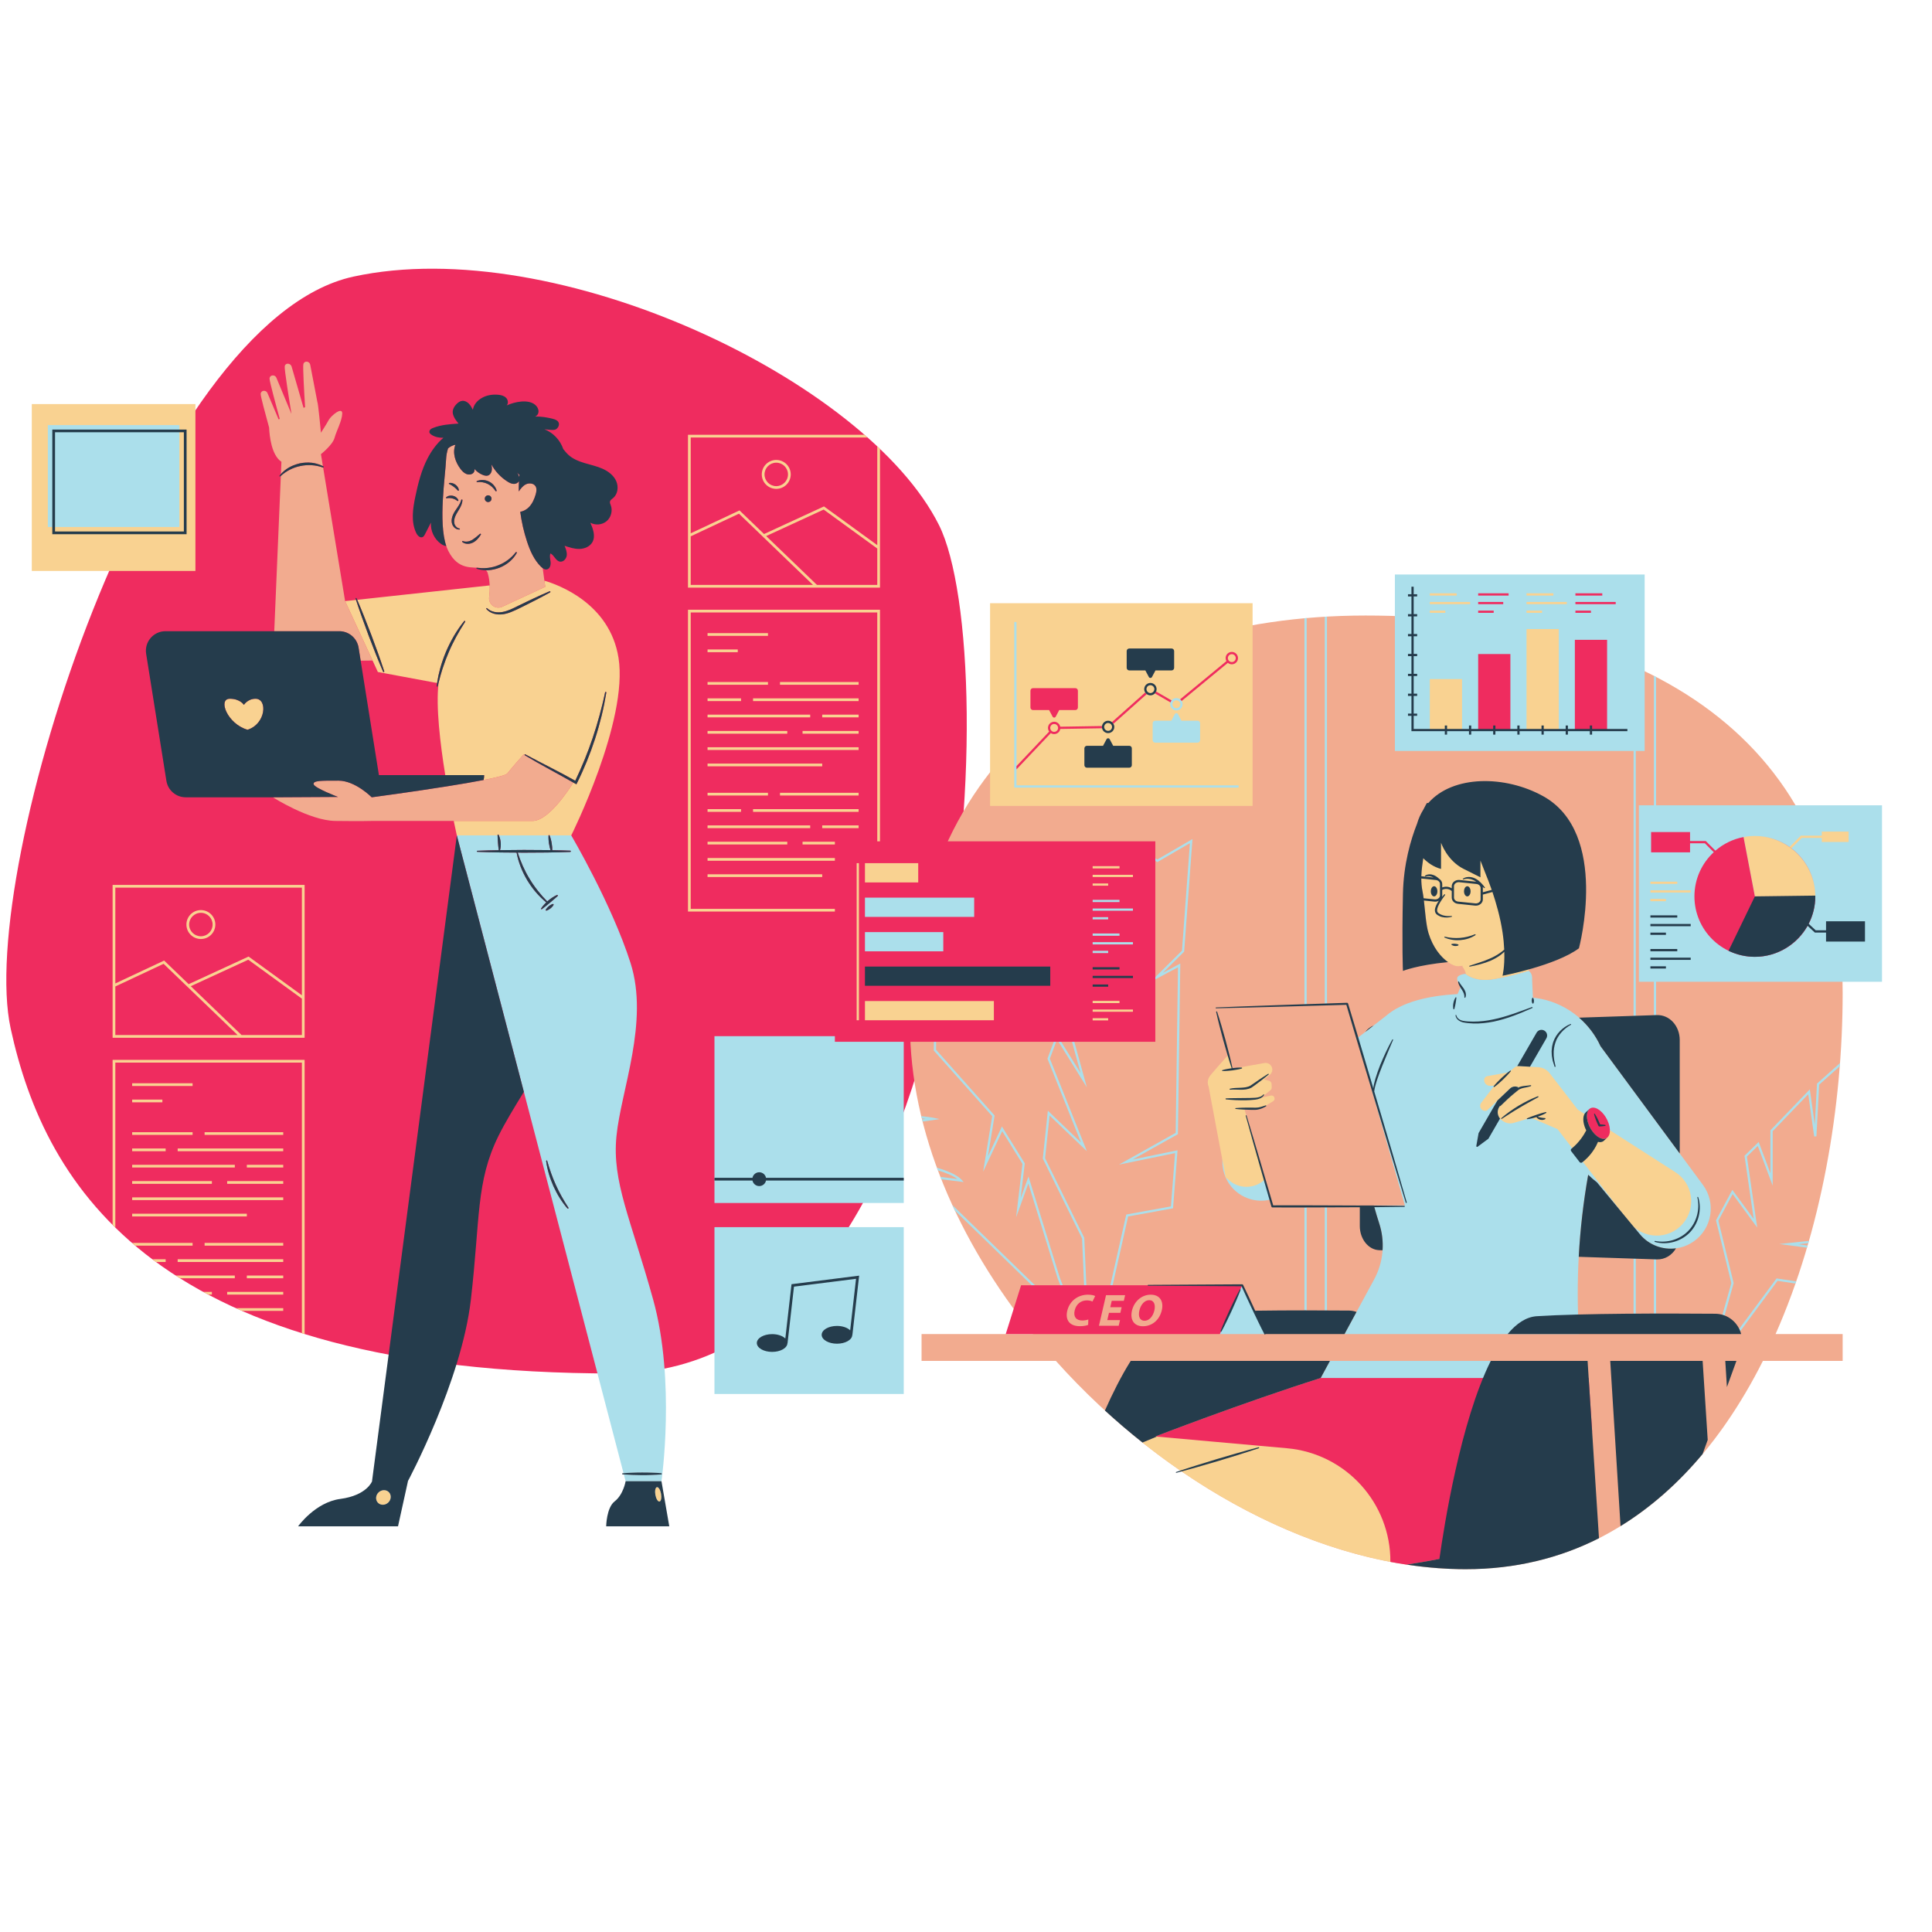 <svg xmlns="http://www.w3.org/2000/svg" width="810" viewBox="0 0 810 810" height="810" version="1.0"><defs><clipPath id="a"><path d="M 2.648 112.656 L 405.32 112.656 L 405.32 576 L 2.648 576 Z M 2.648 112.656"/></clipPath><clipPath id="b"><path d="M 21 165.289 L 379 165.289 L 379 639.906 L 21 639.906 Z M 21 165.289"/></clipPath><clipPath id="c"><path d="M 381 258 L 773 258 L 773 657.859 L 381 657.859 Z M 381 258"/></clipPath><clipPath id="d"><path d="M 361.289 240.859 L 789.035 240.859 L 789.035 624 L 361.289 624 Z M 361.289 240.859"/></clipPath><clipPath id="e"><path d="M 362.227 245.551 L 782 245.551 L 782 657.859 L 362.227 657.859 Z M 362.227 245.551"/></clipPath></defs><g clip-path="url(#a)"><path fill="#EF2C5F" d="M 257.656 575.836 C 65.516 575.836 18.883 497.484 4.473 431.203 C -9.938 364.926 63.109 134.449 148.164 115.973 C 233.211 97.496 363.344 159.484 393.68 220.152 C 421.188 275.168 408.883 575.836 257.656 575.836"/></g><path fill="#F2AB8F" d="M 117.988 193.594 L 117.773 198.746 C 118.691 197.715 119.777 196.832 120.969 196.113 C 121.617 195.723 122.301 195.395 123.004 195.113 C 123.875 194.762 124.777 194.477 125.699 194.262 C 127.363 193.93 129.086 193.824 130.77 194.023 C 131.379 194.098 131.98 194.223 132.578 194.371 C 133.551 194.617 134.496 194.961 135.379 195.422 L 134.555 190.41 C 134.555 190.41 139.434 186.582 140.258 183.582 C 141.086 180.578 143.41 176.379 143.484 173.375 C 143.562 170.375 138.832 174.199 137.781 176.148 C 136.73 178.102 134.555 181.406 134.555 181.406 C 134.555 181.406 133.352 168.648 133.051 168.496 L 130.055 152.883 C 129.805 151.574 128 151.125 127.332 152.277 C 127.277 152.371 127.23 152.48 127.199 152.59 C 126.895 153.586 127.547 164.855 127.914 170.711 C 127.703 170.809 127.488 170.902 127.27 171 L 122.258 153.68 C 121.879 152.379 120.027 152.016 119.477 153.199 C 119.434 153.297 119.395 153.402 119.375 153.52 C 119.145 154.641 121.359 168.379 122.172 173.352 C 122.156 173.359 122.137 173.363 122.125 173.375 L 115.863 158.344 C 115.352 157.117 113.488 157.051 113.078 158.316 C 113.043 158.418 113.02 158.531 113.008 158.648 C 112.922 159.648 115.684 169.828 117.289 175.617 C 117.129 175.695 116.973 175.766 116.82 175.84 L 112.137 164.793 C 111.617 163.562 109.758 163.504 109.352 164.77 C 109.312 164.879 109.293 164.988 109.281 165.105 C 109.207 165.961 111.219 173.441 112.82 179.227 C 112.973 182.621 113.785 190.844 117.988 193.594 Z M 230.57 322.648 C 227.02 320.719 223.496 318.719 220.016 316.641 C 219.957 316.609 219.926 316.555 219.918 316.5 L 219.547 316.309 C 219.547 316.309 214.797 321.586 212.695 324.289 C 212.164 324.969 208.27 325.941 202.75 327.02 C 198.387 327.875 193.012 328.785 187.469 329.664 C 172.266 332.09 155.844 334.273 155.844 334.273 C 155.844 334.273 148.973 327.293 141.898 327.293 C 134.832 327.293 131.164 327.215 131.492 328.793 C 131.816 330.371 141.703 334.121 141.703 334.121 L 114.406 334.273 C 114.406 334.273 129.723 344.027 140.527 344.18 C 151.328 344.324 155.844 344.18 155.844 344.18 C 155.844 344.18 173.078 344.18 190.227 344.18 C 204.996 344.18 219.703 344.18 223.25 344.18 C 229.906 344.18 238.281 331.43 240.359 328.094 C 237.117 326.246 233.844 324.453 230.57 322.648 Z M 217.773 199.105 C 217.422 198.816 217.105 198.492 216.828 198.141 C 217.207 198.707 217.539 199.363 217.695 200.031 C 217.719 199.723 217.746 199.41 217.773 199.105 Z M 187.238 208.902 L 187.254 208.902 C 187.688 208.832 188.086 208.789 188.48 208.805 C 188.875 208.828 189.262 208.871 189.633 208.969 C 190.012 209.055 190.367 209.199 190.723 209.359 C 191.078 209.527 191.406 209.746 191.754 210.004 L 191.77 210.012 C 191.84 210.059 191.93 210.078 192.02 210.047 C 192.156 209.996 192.23 209.84 192.18 209.703 C 192.008 209.23 191.672 208.828 191.273 208.508 C 190.875 208.184 190.391 207.977 189.898 207.855 C 188.91 207.633 187.781 207.82 187.047 208.52 C 186.996 208.562 186.965 208.641 186.98 208.715 C 187.004 208.84 187.117 208.926 187.238 208.902 Z M 188.305 202.906 L 188.312 202.91 C 188.68 203.102 189.027 203.27 189.348 203.473 C 189.668 203.676 189.984 203.875 190.27 204.105 C 190.57 204.32 190.844 204.574 191.121 204.828 C 191.398 205.086 191.652 205.367 191.938 205.664 L 191.941 205.672 C 192 205.734 192.086 205.766 192.176 205.75 C 192.324 205.734 192.426 205.598 192.406 205.449 C 192.344 204.992 192.152 204.566 191.902 204.184 C 191.656 203.793 191.324 203.469 190.953 203.191 C 190.582 202.922 190.172 202.699 189.727 202.582 C 189.285 202.457 188.828 202.398 188.375 202.477 C 188.309 202.484 188.246 202.527 188.211 202.59 C 188.152 202.703 188.191 202.844 188.305 202.906 Z M 191.836 212.68 C 191.168 213.652 190.438 214.652 189.91 215.832 C 189.402 217 189.121 218.398 189.57 219.719 C 189.996 221.02 191.227 222.098 192.613 222.004 C 192.711 221.992 192.797 221.922 192.816 221.82 C 192.832 221.699 192.75 221.586 192.633 221.57 L 192.621 221.566 C 191.535 221.391 190.727 220.434 190.492 219.449 C 190.266 218.422 190.492 217.305 190.953 216.289 C 191.406 215.258 192.094 214.285 192.699 213.211 C 193.297 212.148 193.855 210.949 193.891 209.656 C 193.898 209.543 193.812 209.426 193.691 209.398 C 193.551 209.363 193.414 209.453 193.379 209.59 C 193.086 210.707 192.496 211.703 191.836 212.68 Z M 193.785 226.887 C 193.703 226.977 193.707 227.121 193.797 227.207 C 194.395 227.754 195.242 228.004 196.055 228.012 C 196.879 228.023 197.684 227.797 198.406 227.418 C 199.113 227.035 199.734 226.531 200.25 225.957 C 200.77 225.395 201.219 224.793 201.605 224.152 C 201.656 224.059 201.652 223.941 201.582 223.852 C 201.492 223.738 201.332 223.719 201.215 223.809 C 200.688 224.223 200.207 224.672 199.719 225.082 C 199.664 225.133 199.605 225.18 199.551 225.227 C 199.141 225.562 198.73 225.863 198.305 226.133 C 198.156 226.227 198.016 226.332 197.867 226.414 C 196.715 227.035 195.332 227.332 194.035 226.836 L 194.027 226.828 C 193.945 226.805 193.852 226.82 193.785 226.887 Z M 199.797 201.918 C 199.809 202.039 199.914 202.125 200.039 202.117 C 200.828 202.055 201.59 202.074 202.332 202.199 C 203.074 202.336 203.789 202.547 204.449 202.879 C 205.113 203.199 205.723 203.633 206.281 204.129 C 206.836 204.633 207.312 205.23 207.754 205.883 C 207.809 205.969 207.926 206.02 208.039 205.988 C 208.176 205.953 208.262 205.809 208.227 205.672 C 208.012 204.844 207.574 204.086 207.012 203.426 C 206.449 202.766 205.734 202.234 204.949 201.848 C 204.152 201.48 203.293 201.258 202.426 201.238 C 201.562 201.211 200.703 201.348 199.93 201.691 C 199.844 201.734 199.789 201.824 199.797 201.918 Z M 206.07 209.078 C 206.07 208.301 205.441 207.664 204.66 207.664 C 203.879 207.664 203.246 208.301 203.246 209.078 C 203.246 209.855 203.879 210.488 204.66 210.488 C 205.441 210.488 206.07 209.855 206.07 209.078 Z M 187.113 228.953 C 183.676 218.844 186.703 199.785 187.027 192.543 C 187.098 190.992 187.383 189.457 187.855 187.984 C 188.738 187.215 189.828 186.672 190.934 186.469 C 189.59 189.809 190.871 193.703 193.043 196.57 C 193.699 197.438 194.473 198.273 195.48 198.695 C 196.484 199.113 197.773 199.016 198.512 198.211 C 198.527 198.195 198.539 198.172 198.555 198.148 C 198.898 197.734 199.023 197.152 198.93 196.625 C 199.891 197.738 201.121 198.617 202.496 199.148 C 203.176 199.41 203.938 199.59 204.633 199.348 C 205.453 199.062 205.984 198.215 206.152 197.359 C 206.312 196.5 206.176 195.613 206.035 194.746 C 207.613 197.609 209.91 200.07 212.66 201.832 C 213.523 202.387 214.477 202.883 215.5 202.883 C 216.336 202.879 217.199 202.434 217.582 201.723 C 217.508 203.164 217.48 204.605 217.5 206.047 C 218.293 204.883 219.164 203.73 220.41 203.086 C 221.773 202.387 223.715 202.551 224.523 203.855 C 225.145 204.863 224.91 206.16 224.582 207.293 C 224.008 209.262 223.16 211.207 221.715 212.66 C 220.746 213.641 219.457 214.352 218.113 214.582 C 218.672 218.789 219.613 222.941 220.938 226.973 C 222.211 230.871 223.91 234.758 226.84 237.629 C 227.055 237.832 227.289 238.035 227.535 238.215 C 227.793 240.215 228.043 242.059 228.238 243.453 C 228.457 245.02 228.609 246.012 228.609 246.012 L 223.438 248.418 L 210.57 254.383 C 207.797 255.672 204.707 253.41 205.082 250.375 C 205.086 250.348 205.086 250.316 205.094 250.285 C 205.273 248.777 205.375 247.125 205.301 245.438 C 205.23 243.762 204.996 242.047 204.512 240.387 C 204.344 239.812 204.086 239.395 203.766 239.07 C 204.059 239.07 204.359 239.078 204.652 239.062 C 206.281 238.984 207.883 238.594 209.406 238.027 C 210.91 237.406 212.34 236.586 213.586 235.535 C 214.828 234.484 215.902 233.234 216.668 231.816 C 216.727 231.707 216.699 231.566 216.602 231.488 C 216.484 231.398 216.324 231.422 216.234 231.531 C 215.277 232.754 214.18 233.832 212.957 234.746 C 211.734 235.652 210.402 236.418 208.98 236.961 C 207.582 237.551 206.086 237.91 204.574 238.098 C 203.672 238.211 202.762 238.234 201.848 238.195 C 198.266 237.562 192.125 239.324 187.934 230.93 C 187.625 230.32 187.355 229.66 187.113 228.953 Z M 135.375 196 C 133.852 195.461 132.27 195.129 130.676 195.035 C 129.887 194.984 129.09 194.984 128.297 195.043 C 128.23 195.047 128.164 195.055 128.098 195.059 C 127.367 195.117 126.648 195.223 125.934 195.383 C 124.367 195.676 122.859 196.234 121.438 196.961 C 120.105 197.641 118.867 198.512 117.738 199.531 L 114.98 264.633 L 142.242 264.633 C 146.27 264.633 149.707 267.562 150.34 271.539 L 151.207 276.988 L 156.203 276.926 L 144.688 252.02 L 135.473 196 C 135.438 196 135.406 196.008 135.375 196 Z M 168.652 249.418 L 149.762 251.469 Z M 168.652 249.418"/><path fill="#F9D291" d="M 84.219 382.699 C 86.934 382.699 89.141 384.91 89.141 387.621 C 89.141 390.336 86.934 392.539 84.219 392.539 C 81.504 392.539 79.297 390.336 79.297 387.621 C 79.297 384.91 81.504 382.699 84.219 382.699 Z M 84.219 393.684 C 87.562 393.684 90.285 390.965 90.285 387.621 C 90.285 384.277 87.562 381.559 84.219 381.559 C 80.875 381.559 78.152 384.277 78.152 387.621 C 78.152 390.965 80.875 393.684 84.219 393.684 Z M 98.449 535.922 L 75.457 535.922 C 74.852 535.547 74.273 535.16 73.684 534.777 L 98.449 534.777 Z M 103.484 534.777 L 118.746 534.777 L 118.746 535.922 L 103.484 535.922 Z M 74.488 527.945 L 118.746 527.945 L 118.746 529.09 L 74.488 529.09 Z M 85.781 521.109 L 118.746 521.109 L 118.746 522.254 L 85.781 522.254 Z M 98.906 548.449 L 118.746 548.449 L 118.746 549.594 L 101.441 549.594 C 100.582 549.215 99.746 548.828 98.906 548.449 Z M 95.242 541.617 L 118.746 541.617 L 118.746 542.762 L 95.242 542.762 Z M 85.18 541.617 L 88.836 541.617 L 88.836 542.762 L 87.289 542.762 C 86.578 542.379 85.883 541.996 85.18 541.617 Z M 63.848 527.945 L 69.453 527.945 L 69.453 529.09 L 65.398 529.09 C 64.883 528.703 64.359 528.324 63.848 527.945 Z M 80.746 522.254 L 56.703 522.254 C 56.27 521.887 55.84 521.516 55.41 521.148 L 55.41 521.109 L 80.746 521.109 Z M 55.41 488.344 L 98.449 488.344 L 98.449 489.488 L 55.41 489.488 Z M 103.484 488.344 L 118.746 488.344 L 118.746 489.488 L 103.484 489.488 Z M 74.488 481.508 L 118.746 481.508 L 118.746 482.652 L 74.488 482.652 Z M 85.781 474.672 L 118.746 474.672 L 118.746 475.816 L 85.781 475.816 Z M 55.41 502.012 L 118.746 502.012 L 118.746 503.156 L 55.41 503.156 Z M 103.484 509.992 L 55.41 509.992 L 55.41 508.852 L 103.484 508.852 Z M 95.242 495.176 L 118.746 495.176 L 118.746 496.32 L 95.242 496.32 Z M 55.41 495.176 L 88.836 495.176 L 88.836 496.32 L 55.41 496.32 Z M 55.41 481.508 L 69.453 481.508 L 69.453 482.652 L 55.41 482.652 Z M 55.41 474.672 L 80.746 474.672 L 80.746 475.816 L 55.41 475.816 Z M 55.41 461.004 L 68.078 461.004 L 68.078 462.148 L 55.41 462.148 Z M 80.746 455.312 L 55.41 455.312 L 55.41 454.168 L 80.746 454.168 Z M 47.211 444.363 L 127.711 444.363 L 127.711 559.301 C 127.328 559.188 126.953 559.062 126.566 558.941 L 126.566 445.508 L 48.355 445.508 L 48.355 514.68 C 47.969 514.297 47.594 513.914 47.211 513.531 Z M 48.355 413.578 L 68.586 404.082 L 99.625 433.953 L 48.355 433.953 Z M 48.355 372.152 L 126.566 372.152 L 126.566 417.277 L 104.496 401.242 L 104.227 401.039 L 79.098 412.617 L 68.812 402.715 L 48.355 412.312 Z M 126.566 433.953 L 101.273 433.953 L 79.984 413.469 L 104.094 402.363 L 126.566 418.691 Z M 47.211 435.098 L 127.711 435.098 L 127.711 371.008 L 47.211 371.008 Z M 330.371 198.895 C 330.371 201.609 328.16 203.816 325.445 203.816 C 322.734 203.816 320.527 201.609 320.527 198.895 C 320.527 196.188 322.734 193.98 325.445 193.98 C 328.16 193.98 330.371 196.188 330.371 198.895 Z M 319.383 198.895 C 319.383 202.242 322.102 204.961 325.445 204.961 C 328.797 204.961 331.516 202.242 331.516 198.895 C 331.516 195.551 328.797 192.836 325.445 192.836 C 322.102 192.836 319.383 195.551 319.383 198.895 Z M 339.684 347.199 L 296.645 347.199 L 296.645 346.055 L 339.684 346.055 Z M 344.719 346.055 L 359.977 346.055 L 359.977 347.199 L 344.719 347.199 Z M 315.719 339.223 L 359.977 339.223 L 359.977 340.367 L 315.719 340.367 Z M 327.012 332.383 L 359.977 332.383 L 359.977 333.527 L 327.012 333.527 Z M 296.645 359.727 L 359.977 359.727 L 359.977 360.871 L 296.645 360.871 Z M 296.645 366.562 L 344.719 366.562 L 344.719 367.707 L 296.645 367.707 Z M 336.477 352.895 L 359.977 352.895 L 359.977 354.039 L 336.477 354.039 Z M 330.066 354.039 L 296.645 354.039 L 296.645 352.895 L 330.066 352.895 Z M 310.684 340.367 L 296.645 340.367 L 296.645 339.223 L 310.684 339.223 Z M 321.977 333.527 L 296.645 333.527 L 296.645 332.383 L 321.977 332.383 Z M 339.684 300.766 L 296.645 300.766 L 296.645 299.621 L 339.684 299.621 Z M 344.719 299.621 L 359.977 299.621 L 359.977 300.766 L 344.719 300.766 Z M 315.719 292.789 L 359.977 292.789 L 359.977 293.93 L 315.719 293.93 Z M 327.012 285.949 L 359.977 285.949 L 359.977 287.094 L 327.012 287.094 Z M 296.645 313.293 L 359.977 313.293 L 359.977 314.438 L 296.645 314.438 Z M 344.719 321.273 L 296.645 321.273 L 296.645 320.129 L 344.719 320.129 Z M 336.477 306.453 L 359.977 306.453 L 359.977 307.598 L 336.477 307.598 Z M 330.066 307.598 L 296.645 307.598 L 296.645 306.453 L 330.066 306.453 Z M 310.684 293.93 L 296.645 293.93 L 296.645 292.789 L 310.684 292.789 Z M 321.977 287.094 L 296.645 287.094 L 296.645 285.949 L 321.977 285.949 Z M 309.312 273.426 L 296.645 273.426 L 296.645 272.281 L 309.312 272.281 Z M 321.977 266.586 L 296.645 266.586 L 296.645 265.441 L 321.977 265.441 Z M 289.586 256.785 L 367.797 256.785 L 367.797 381.035 L 289.586 381.035 Z M 288.441 382.18 L 368.941 382.18 L 368.941 255.641 L 288.441 255.641 Z M 367.797 245.23 L 342.508 245.23 L 321.219 224.746 L 345.324 213.641 L 367.797 229.969 Z M 289.586 245.23 L 289.586 224.855 L 309.816 215.359 L 340.855 245.23 Z M 367.797 187.141 L 367.797 228.555 L 345.453 212.32 L 320.332 223.895 L 310.043 213.992 L 289.586 223.59 L 289.586 183.43 L 363.742 183.43 C 363.312 183.047 362.867 182.668 362.43 182.285 L 288.441 182.285 L 288.441 246.375 L 368.941 246.375 L 368.941 188.23 C 368.566 187.867 368.18 187.504 367.797 187.141 Z M 13.332 169.414 L 81.93 169.414 L 81.93 239.367 L 13.332 239.367 Z M 103.785 305.953 C 95.316 303.516 91.223 292.953 96.375 292.953 C 100.68 292.953 102.254 295.527 102.254 295.527 C 102.254 295.527 103.859 292.953 107.129 292.953 C 112.281 292.953 111.492 303.516 103.785 305.953 Z M 277.188 628.492 C 276.934 629.75 276.176 629.891 275.5 628.793 C 274.824 627.703 274.48 625.797 274.738 624.531 C 274.992 623.273 275.746 623.137 276.426 624.23 C 277.102 625.32 277.445 627.23 277.188 628.492 Z M 163.809 627.816 C 163.668 629.504 162.188 630.875 160.5 630.875 C 158.809 630.875 157.551 629.504 157.691 627.816 C 157.828 626.125 159.309 624.758 161 624.758 C 162.688 624.758 163.949 626.125 163.809 627.816 Z M 230.641 248.363 C 228.527 249.547 226.383 250.66 224.238 251.77 C 222.773 252.527 221.301 253.258 219.824 253.992 C 219.137 254.332 218.445 254.672 217.758 255.02 C 215.59 256.039 213.344 257.195 210.828 257.531 C 209.57 257.695 208.285 257.637 207.062 257.289 C 205.852 256.93 204.695 256.273 203.895 255.293 C 203.816 255.195 203.832 255.059 203.926 254.984 C 204.016 254.914 204.141 254.922 204.215 254.996 C 205.918 256.613 208.445 256.984 210.68 256.578 C 212.965 256.164 215.098 255.082 217.254 253.992 C 218.5 253.398 219.742 252.793 220.984 252.195 C 221.922 251.746 222.855 251.301 223.793 250.863 C 225.984 249.844 228.18 248.84 230.41 247.895 C 230.539 247.84 230.691 247.902 230.75 248.035 C 230.801 248.16 230.75 248.297 230.641 248.363 Z M 228.238 243.453 C 228.457 245.02 228.609 246.012 228.609 246.012 L 223.438 248.418 L 210.57 254.383 C 207.797 255.672 204.707 253.41 205.082 250.375 C 205.086 250.348 205.086 250.316 205.094 250.285 C 205.273 248.777 205.375 247.125 205.301 245.438 L 168.652 249.418 L 149.762 251.469 C 150.75 253.762 151.699 256.074 152.629 258.391 C 153.648 260.922 154.609 263.48 155.605 266.02 L 158.438 273.711 C 158.816 274.766 159.188 275.824 159.559 276.883 C 160.086 278.402 160.609 279.93 161.102 281.461 C 161.145 281.602 161.07 281.742 160.934 281.789 C 160.805 281.828 160.668 281.766 160.617 281.645 C 159.93 280.07 159.277 278.484 158.629 276.895 C 158.25 275.949 157.871 275.012 157.488 274.07 L 154.535 266.426 C 153.598 263.859 152.633 261.305 151.723 258.73 C 150.875 256.34 150.043 253.941 149.262 251.523 L 144.688 252.02 L 156.203 276.926 L 158.422 281.738 L 183.254 286.355 C 183.555 284.32 183.988 282.305 184.531 280.316 C 185.184 277.902 186.031 275.547 186.984 273.238 C 187.977 270.945 189.082 268.695 190.352 266.543 C 191.625 264.391 193.027 262.324 194.602 260.387 C 194.691 260.277 194.852 260.262 194.965 260.348 C 195.066 260.438 195.09 260.586 195.02 260.691 C 193.676 262.77 192.398 264.875 191.23 267.043 C 190.066 269.207 188.973 271.41 188.035 273.684 C 187.234 275.5 186.555 277.363 185.922 279.246 C 185.77 279.691 185.602 280.137 185.461 280.59 C 184.875 282.406 184.379 284.246 183.914 286.102 C 183.887 286.223 183.852 286.344 183.824 286.457 L 183.863 286.469 C 182.711 296.16 184.523 311.672 186.68 324.969 L 202.984 324.969 C 202.984 325.676 202.902 326.359 202.75 327.02 C 208.27 325.941 212.164 324.969 212.695 324.289 C 214.797 321.586 219.547 316.309 219.547 316.309 L 219.918 316.5 C 219.906 316.449 219.91 316.391 219.941 316.34 C 220 316.242 220.129 316.207 220.23 316.262 C 223.781 318.195 227.398 320.008 230.984 321.879 C 234.402 323.645 237.824 325.434 241.184 327.328 C 243.953 321.516 246.41 315.559 248.457 309.453 C 249.508 306.316 250.496 303.152 251.352 299.949 C 252.215 296.746 253.027 293.527 253.691 290.281 C 253.723 290.137 253.855 290.047 254 290.078 C 254.141 290.105 254.227 290.234 254.203 290.375 C 253.648 293.66 253.008 296.934 252.207 300.172 C 251.402 303.406 250.512 306.625 249.473 309.789 C 247.398 316.133 244.895 322.34 241.91 328.316 L 241.656 328.824 L 241.164 328.543 C 240.895 328.391 240.629 328.242 240.359 328.094 C 238.281 331.43 229.906 344.18 223.25 344.18 C 219.703 344.18 204.996 344.18 190.227 344.18 C 191.004 347.953 191.527 350.254 191.527 350.254 L 208.613 350.254 C 208.613 350.199 208.609 350.148 208.609 350.102 C 208.609 349.969 208.715 349.871 208.84 349.875 C 208.922 349.875 208.996 349.926 209.035 349.992 C 209.078 350.078 209.109 350.168 209.148 350.254 L 230.012 350.254 C 230.055 350.168 230.125 350.102 230.223 350.109 C 230.309 350.117 230.379 350.172 230.41 350.242 C 230.41 350.246 230.414 350.246 230.414 350.254 L 239.496 350.254 C 239.496 350.254 263.52 302.227 259.316 275.812 C 255.664 252.859 233.895 245.098 228.238 243.453"/><path fill="#ABDFEB" d="M 20.055 178.215 L 75.203 178.215 L 75.203 220.949 L 20.055 220.949 Z M 299.543 514.48 L 378.902 514.48 L 378.902 584.434 L 299.543 584.434 Z M 378.902 434.41 L 378.902 504.363 L 299.543 504.363 L 299.543 434.41 Z M 209.621 351.547 C 209.5 351.105 209.348 350.672 209.148 350.254 L 230.012 350.254 C 230.004 350.273 229.98 350.289 229.98 350.316 C 229.934 350.891 229.957 351.449 229.988 352.012 C 230.012 352.578 230.094 353.129 230.168 353.684 C 230.258 354.238 230.359 354.789 230.5 355.336 C 230.594 355.699 230.707 356.066 230.828 356.434 C 230.332 356.426 229.836 356.41 229.344 356.402 L 219.602 356.34 L 209.859 356.43 C 209.785 356.43 209.715 356.43 209.641 356.434 C 209.805 355.91 209.879 355.375 209.926 354.832 C 209.98 354.285 209.957 353.73 209.918 353.18 C 209.855 352.629 209.777 352.086 209.621 351.547 Z M 238.238 506.695 C 238.133 506.766 237.988 506.746 237.906 506.652 C 236.691 505.266 235.621 503.77 234.637 502.203 C 233.656 500.645 232.812 499.004 232.035 497.332 C 231.305 495.637 230.633 493.918 230.125 492.148 C 229.609 490.379 229.203 488.582 228.973 486.758 C 228.957 486.637 229.043 486.527 229.164 486.512 C 229.27 486.496 229.375 486.566 229.402 486.668 C 229.906 488.418 230.434 490.148 231.047 491.848 C 231.66 493.547 232.309 495.23 233.074 496.863 C 233.801 498.512 234.637 500.113 235.508 501.691 C 236.383 503.273 237.336 504.809 238.32 506.34 C 238.395 506.457 238.359 506.621 238.238 506.695 Z M 228.789 381.609 C 228.77 381.547 228.777 381.484 228.805 381.438 C 228.969 381.129 229.172 380.875 229.383 380.629 C 229.59 380.379 229.828 380.168 230.07 379.957 C 230.32 379.762 230.57 379.562 230.855 379.406 C 231.137 379.246 231.422 379.094 231.754 378.996 C 231.906 378.957 232.062 379.039 232.102 379.191 C 232.125 379.266 232.109 379.34 232.078 379.398 C 231.918 379.707 231.707 379.953 231.492 380.195 C 231.281 380.441 231.039 380.645 230.793 380.848 C 230.535 381.039 230.281 381.23 229.992 381.379 C 229.711 381.535 229.418 381.684 229.082 381.777 C 228.957 381.812 228.824 381.734 228.789 381.609 Z M 258.453 476.324 C 260.352 457.113 272.234 428.445 264.363 403.758 C 256.492 379.066 239.496 350.254 239.496 350.254 L 230.414 350.254 C 230.641 350.781 230.797 351.32 230.941 351.859 C 231.094 352.402 231.199 352.953 231.297 353.5 C 231.387 354.055 231.465 354.609 231.504 355.168 C 231.535 355.594 231.543 356.02 231.535 356.445 C 234.051 356.492 236.566 356.547 239.082 356.648 C 239.223 356.656 239.336 356.777 239.332 356.922 C 239.32 357.055 239.215 357.164 239.082 357.172 C 235.836 357.305 232.59 357.363 229.344 357.418 L 219.602 357.48 L 217.055 357.457 C 217.68 359.371 218.375 361.246 219.199 363.07 C 220.043 364.938 220.973 366.773 222.059 368.512 C 223.102 370.27 224.289 371.949 225.566 373.555 C 226.766 375.09 228.078 376.539 229.445 377.941 C 229.566 377.84 229.684 377.727 229.805 377.621 C 230.367 377.148 230.953 376.695 231.574 376.301 C 232.195 375.898 232.828 375.527 233.516 375.238 C 233.648 375.18 233.801 375.242 233.859 375.375 C 233.902 375.477 233.875 375.594 233.801 375.668 C 233.273 376.18 232.723 376.641 232.176 377.109 L 230.535 378.496 L 228.879 379.859 C 228.312 380.309 227.766 380.766 227.164 381.195 C 227.062 381.266 226.922 381.242 226.855 381.145 C 226.797 381.07 226.797 380.973 226.848 380.895 C 227.246 380.27 227.719 379.703 228.211 379.156 C 228.477 378.863 228.746 378.59 229.031 378.32 C 227.492 377.086 226.078 375.691 224.781 374.199 C 223.406 372.613 222.188 370.887 221.082 369.102 C 220.02 367.281 219.059 365.402 218.305 363.441 C 217.551 361.496 216.957 359.496 216.586 357.453 L 209.859 357.395 C 206.613 357.336 203.367 357.27 200.117 357.125 C 200 357.121 199.906 357.02 199.91 356.898 C 199.914 356.785 200.004 356.699 200.117 356.691 C 203.117 356.559 206.117 356.496 209.117 356.441 C 209.117 356.438 209.117 356.438 209.117 356.438 C 209.016 355.898 208.973 355.371 208.914 354.844 L 208.777 353.277 L 208.668 351.703 C 208.641 351.227 208.609 350.75 208.613 350.254 L 191.527 350.254 L 219.633 457.766 L 261.422 617.656 C 262.637 617.539 263.859 617.473 265.074 617.426 C 266.43 617.355 267.785 617.344 269.141 617.336 C 270.5 617.336 271.852 617.344 273.207 617.402 C 274.562 617.449 275.918 617.508 277.273 617.648 C 277.414 617.66 277.523 617.789 277.508 617.934 C 277.496 618.055 277.391 618.152 277.273 618.168 C 275.918 618.301 274.562 618.363 273.207 618.41 C 271.852 618.469 270.5 618.473 269.141 618.48 C 267.785 618.465 266.43 618.453 265.074 618.391 C 263.902 618.34 262.727 618.273 261.555 618.172 L 262.297 621.004 L 277.324 621.004 C 277.324 621.004 283.344 579.133 273.855 544.914 C 264.367 510.691 256.547 495.535 258.453 476.324"/><g clip-path="url(#b)"><path fill="#253C4C" d="M 329.25 561.176 C 328.133 560.074 326.082 559.34 323.727 559.34 C 320.18 559.34 317.305 561.004 317.305 563.062 C 317.305 565.121 320.18 566.789 323.727 566.789 C 327.234 566.789 330.078 565.152 330.137 563.125 L 330.18 563.129 L 332.879 539.43 L 358.898 536.141 L 356.434 557.742 C 355.32 556.645 353.266 555.902 350.91 555.902 C 347.367 555.902 344.492 557.566 344.492 559.629 C 344.492 561.684 347.367 563.352 350.91 563.352 C 354.418 563.352 357.262 561.715 357.32 559.688 L 357.367 559.691 L 360.199 534.824 L 331.844 538.406 Z M 23.074 222.82 L 77.082 222.82 L 77.082 181.234 L 23.074 181.234 Z M 21.93 180.094 L 78.227 180.094 L 78.227 223.965 L 21.93 223.965 Z M 378.902 493.797 L 378.902 494.941 L 321.156 494.941 C 320.891 496.27 319.719 497.27 318.316 497.27 C 316.906 497.27 315.742 496.27 315.473 494.941 L 299.543 494.941 L 299.543 493.797 L 315.473 493.797 C 315.742 492.473 316.906 491.473 318.316 491.473 C 319.719 491.473 320.891 492.473 321.156 493.797 Z M 204.66 207.664 C 205.441 207.664 206.07 208.301 206.07 209.078 C 206.07 209.855 205.441 210.488 204.66 210.488 C 203.879 210.488 203.246 209.855 203.246 209.078 C 203.246 208.301 203.879 207.664 204.66 207.664 Z M 117.199 199.719 C 117.129 199.637 117.125 199.516 117.188 199.438 C 117.371 199.195 117.57 198.973 117.773 198.746 C 118.691 197.715 119.777 196.832 120.969 196.113 C 121.617 195.723 122.301 195.395 123.004 195.113 C 123.875 194.762 124.777 194.477 125.699 194.262 C 127.363 193.93 129.086 193.824 130.77 194.023 C 131.379 194.098 131.98 194.223 132.578 194.371 C 133.551 194.617 134.496 194.961 135.379 195.422 C 135.445 195.457 135.523 195.488 135.59 195.523 C 135.715 195.594 135.762 195.754 135.691 195.879 C 135.645 195.957 135.559 195.996 135.473 196 C 135.438 196 135.406 196.008 135.375 196 C 133.852 195.461 132.27 195.129 130.676 195.035 C 129.887 194.984 129.09 194.984 128.297 195.043 C 128.23 195.047 128.164 195.055 128.098 195.059 C 127.367 195.117 126.648 195.223 125.934 195.383 C 124.367 195.676 122.859 196.234 121.438 196.961 C 120.105 197.641 118.867 198.512 117.738 199.531 C 117.66 199.598 117.586 199.66 117.508 199.727 C 117.426 199.812 117.285 199.809 117.199 199.719 Z M 260.812 617.883 C 260.824 617.777 260.906 617.695 261.012 617.688 C 261.148 617.676 261.285 617.664 261.422 617.656 C 262.637 617.539 263.859 617.473 265.074 617.426 C 266.43 617.355 267.785 617.344 269.141 617.336 C 270.5 617.336 271.852 617.344 273.207 617.402 C 274.562 617.449 275.918 617.508 277.273 617.648 C 277.414 617.66 277.523 617.789 277.508 617.934 C 277.496 618.055 277.391 618.152 277.273 618.168 C 275.918 618.301 274.562 618.363 273.207 618.41 C 271.852 618.469 270.5 618.473 269.141 618.48 C 267.785 618.465 266.43 618.453 265.074 618.391 C 263.902 618.34 262.727 618.273 261.555 618.172 C 261.371 618.152 261.195 618.145 261.012 618.125 C 260.891 618.113 260.801 618.004 260.812 617.883 Z M 238.32 506.34 C 238.395 506.457 238.359 506.621 238.238 506.695 C 238.133 506.766 237.988 506.746 237.906 506.652 C 236.691 505.266 235.621 503.77 234.637 502.203 C 233.656 500.645 232.812 499.004 232.035 497.332 C 231.305 495.637 230.633 493.918 230.125 492.148 C 229.609 490.379 229.203 488.582 228.973 486.758 C 228.957 486.637 229.043 486.527 229.164 486.512 C 229.27 486.496 229.375 486.566 229.402 486.668 C 229.906 488.418 230.434 490.148 231.047 491.848 C 231.66 493.547 232.309 495.23 233.074 496.863 C 233.801 498.512 234.637 500.113 235.508 501.691 C 236.383 503.273 237.336 504.809 238.32 506.34 Z M 229.082 381.777 C 228.957 381.812 228.824 381.734 228.789 381.609 C 228.77 381.547 228.777 381.484 228.805 381.438 C 228.969 381.129 229.172 380.875 229.383 380.629 C 229.59 380.379 229.828 380.168 230.07 379.957 C 230.32 379.762 230.57 379.562 230.855 379.406 C 231.137 379.246 231.422 379.094 231.754 378.996 C 231.906 378.957 232.062 379.039 232.102 379.191 C 232.125 379.266 232.109 379.34 232.078 379.398 C 231.918 379.707 231.707 379.953 231.492 380.195 C 231.281 380.441 231.039 380.645 230.793 380.848 C 230.535 381.039 230.281 381.23 229.992 381.379 C 229.711 381.535 229.418 381.684 229.082 381.777 Z M 239.332 356.922 C 239.32 357.055 239.215 357.164 239.082 357.172 C 235.836 357.305 232.59 357.363 229.344 357.418 L 219.602 357.48 L 217.055 357.457 C 217.68 359.371 218.375 361.246 219.199 363.07 C 220.043 364.938 220.973 366.773 222.059 368.512 C 223.102 370.27 224.289 371.949 225.566 373.555 C 226.766 375.09 228.078 376.539 229.445 377.941 C 229.566 377.84 229.684 377.727 229.805 377.621 C 230.367 377.148 230.953 376.695 231.574 376.301 C 232.195 375.898 232.828 375.527 233.516 375.238 C 233.648 375.18 233.801 375.242 233.859 375.375 C 233.902 375.477 233.875 375.594 233.801 375.668 C 233.273 376.18 232.723 376.641 232.176 377.109 L 230.535 378.496 L 228.879 379.859 C 228.312 380.309 227.766 380.766 227.164 381.195 C 227.062 381.266 226.922 381.242 226.855 381.145 C 226.797 381.07 226.797 380.973 226.848 380.895 C 227.246 380.27 227.719 379.703 228.211 379.156 C 228.477 378.863 228.746 378.59 229.031 378.32 C 227.492 377.086 226.078 375.691 224.781 374.199 C 223.406 372.613 222.188 370.887 221.082 369.102 C 220.02 367.281 219.059 365.402 218.305 363.441 C 217.551 361.496 216.957 359.496 216.586 357.453 L 209.859 357.395 C 206.613 357.336 203.367 357.27 200.117 357.125 C 200 357.121 199.906 357.02 199.91 356.898 C 199.914 356.785 200.004 356.699 200.117 356.691 C 203.117 356.559 206.117 356.496 209.117 356.441 C 209.117 356.438 209.117 356.438 209.117 356.438 C 209.016 355.898 208.973 355.371 208.914 354.844 L 208.777 353.277 L 208.668 351.703 C 208.641 351.227 208.609 350.75 208.613 350.254 C 208.613 350.199 208.609 350.148 208.609 350.102 C 208.609 349.969 208.715 349.871 208.84 349.875 C 208.922 349.875 208.996 349.926 209.035 349.992 C 209.078 350.078 209.109 350.168 209.148 350.254 C 209.348 350.672 209.5 351.105 209.621 351.547 C 209.777 352.086 209.855 352.629 209.918 353.18 C 209.957 353.73 209.98 354.285 209.926 354.832 C 209.879 355.375 209.805 355.91 209.641 356.434 C 209.715 356.43 209.785 356.43 209.859 356.43 L 219.602 356.34 L 229.344 356.402 C 229.836 356.41 230.332 356.426 230.828 356.434 C 230.707 356.066 230.594 355.699 230.5 355.336 C 230.359 354.789 230.258 354.238 230.168 353.684 C 230.094 353.129 230.012 352.578 229.988 352.012 C 229.957 351.449 229.934 350.891 229.98 350.316 C 229.98 350.289 230.004 350.273 230.012 350.254 C 230.055 350.168 230.125 350.102 230.223 350.109 C 230.309 350.117 230.379 350.172 230.41 350.242 C 230.41 350.246 230.414 350.246 230.414 350.254 C 230.641 350.781 230.797 351.32 230.941 351.859 C 231.094 352.402 231.199 352.953 231.297 353.5 C 231.387 354.055 231.465 354.609 231.504 355.168 C 231.535 355.594 231.543 356.02 231.535 356.445 C 234.051 356.492 236.566 356.547 239.082 356.648 C 239.223 356.656 239.336 356.777 239.332 356.922 Z M 254.203 290.375 C 253.648 293.66 253.008 296.934 252.207 300.172 C 251.402 303.406 250.512 306.625 249.473 309.789 C 247.398 316.133 244.895 322.34 241.91 328.316 L 241.656 328.824 L 241.164 328.543 C 240.895 328.391 240.629 328.242 240.359 328.094 C 237.117 326.246 233.844 324.453 230.57 322.648 C 227.02 320.719 223.496 318.719 220.016 316.641 C 219.957 316.609 219.926 316.555 219.918 316.5 C 219.906 316.449 219.91 316.391 219.941 316.34 C 220 316.242 220.129 316.207 220.23 316.262 C 223.781 318.195 227.398 320.008 230.984 321.879 C 234.402 323.645 237.824 325.434 241.184 327.328 C 243.953 321.516 246.41 315.559 248.457 309.453 C 249.508 306.316 250.496 303.152 251.352 299.949 C 252.215 296.746 253.027 293.527 253.691 290.281 C 253.723 290.137 253.855 290.047 254 290.078 C 254.141 290.105 254.227 290.234 254.203 290.375 Z M 149.262 251.523 C 149.199 251.336 149.137 251.156 149.074 250.969 C 149.039 250.855 149.102 250.734 149.219 250.699 C 149.324 250.66 149.441 250.715 149.484 250.816 C 149.578 251.031 149.668 251.25 149.762 251.469 C 150.75 253.762 151.699 256.074 152.629 258.391 C 153.648 260.922 154.609 263.48 155.605 266.02 L 158.438 273.711 C 158.816 274.766 159.188 275.824 159.559 276.883 C 160.086 278.402 160.609 279.93 161.102 281.461 C 161.145 281.602 161.07 281.742 160.934 281.789 C 160.805 281.828 160.668 281.766 160.617 281.645 C 159.93 280.07 159.277 278.484 158.629 276.895 C 158.25 275.949 157.871 275.012 157.488 274.07 L 154.535 266.426 C 153.598 263.859 152.633 261.305 151.723 258.73 C 150.875 256.34 150.043 253.941 149.262 251.523 Z M 203.895 255.293 C 203.816 255.195 203.832 255.059 203.926 254.984 C 204.016 254.914 204.141 254.922 204.215 254.996 C 205.918 256.613 208.445 256.984 210.68 256.578 C 212.965 256.164 215.098 255.082 217.254 253.992 C 218.5 253.398 219.742 252.793 220.984 252.195 C 221.922 251.746 222.855 251.301 223.793 250.863 C 225.984 249.844 228.18 248.84 230.41 247.895 C 230.539 247.84 230.691 247.902 230.75 248.035 C 230.801 248.16 230.75 248.297 230.641 248.363 C 228.527 249.547 226.383 250.66 224.238 251.77 C 222.773 252.527 221.301 253.258 219.824 253.992 C 219.137 254.332 218.445 254.672 217.758 255.02 C 215.59 256.039 213.344 257.195 210.828 257.531 C 209.57 257.695 208.285 257.637 207.062 257.289 C 205.852 256.93 204.695 256.273 203.895 255.293 Z M 186.984 273.238 C 187.977 270.945 189.082 268.695 190.352 266.543 C 191.625 264.391 193.027 262.324 194.602 260.387 C 194.691 260.277 194.852 260.262 194.965 260.348 C 195.066 260.438 195.09 260.586 195.02 260.691 C 193.676 262.77 192.398 264.875 191.23 267.043 C 190.066 269.207 188.973 271.41 188.035 273.684 C 187.234 275.5 186.555 277.363 185.922 279.246 C 185.77 279.691 185.602 280.137 185.461 280.59 C 184.875 282.406 184.379 284.246 183.914 286.102 C 183.887 286.223 183.852 286.344 183.824 286.457 C 183.719 286.883 183.605 287.305 183.508 287.727 C 183.473 287.844 183.359 287.914 183.242 287.887 C 183.129 287.863 183.059 287.758 183.07 287.652 C 183.125 287.219 183.188 286.785 183.254 286.355 C 183.555 284.32 183.988 282.305 184.531 280.316 C 185.184 277.902 186.031 275.547 186.984 273.238 Z M 199.73 238.172 C 199.766 238.074 199.871 238.012 199.973 238.031 C 200.594 238.121 201.219 238.168 201.848 238.195 C 202.762 238.234 203.672 238.211 204.574 238.098 C 206.086 237.91 207.582 237.551 208.98 236.961 C 210.402 236.418 211.734 235.652 212.957 234.746 C 214.18 233.832 215.277 232.754 216.234 231.531 C 216.324 231.422 216.484 231.398 216.602 231.488 C 216.699 231.566 216.727 231.707 216.668 231.816 C 215.902 233.234 214.828 234.484 213.586 235.535 C 212.34 236.586 210.91 237.406 209.406 238.027 C 207.883 238.594 206.281 238.984 204.652 239.062 C 204.359 239.078 204.059 239.07 203.766 239.07 C 202.438 239.059 201.117 238.871 199.871 238.457 C 199.754 238.414 199.691 238.289 199.73 238.172 Z M 187.047 208.52 C 187.781 207.82 188.91 207.633 189.898 207.855 C 190.391 207.977 190.875 208.184 191.273 208.508 C 191.672 208.828 192.008 209.23 192.18 209.703 C 192.23 209.84 192.156 209.996 192.02 210.047 C 191.93 210.078 191.84 210.059 191.77 210.012 L 191.754 210.004 C 191.406 209.746 191.078 209.527 190.723 209.359 C 190.367 209.199 190.012 209.055 189.633 208.969 C 189.262 208.871 188.875 208.828 188.48 208.805 C 188.086 208.789 187.688 208.832 187.254 208.902 L 187.238 208.902 C 187.117 208.926 187.004 208.84 186.98 208.715 C 186.965 208.641 186.996 208.562 187.047 208.52 Z M 196.055 228.012 C 195.242 228.004 194.395 227.754 193.797 227.207 C 193.707 227.121 193.703 226.977 193.785 226.887 C 193.852 226.82 193.945 226.805 194.027 226.828 L 194.035 226.836 C 195.332 227.332 196.715 227.035 197.867 226.414 C 198.016 226.332 198.156 226.227 198.305 226.133 C 198.73 225.863 199.141 225.562 199.551 225.227 C 199.605 225.18 199.664 225.133 199.719 225.082 C 200.207 224.672 200.688 224.223 201.215 223.809 C 201.332 223.719 201.492 223.738 201.582 223.852 C 201.652 223.941 201.656 224.059 201.605 224.152 C 201.219 224.793 200.77 225.395 200.25 225.957 C 199.734 226.531 199.113 227.035 198.406 227.418 C 197.684 227.797 196.879 228.023 196.055 228.012 Z M 191.902 204.184 C 192.152 204.566 192.344 204.992 192.406 205.449 C 192.426 205.598 192.324 205.734 192.176 205.75 C 192.086 205.766 192 205.734 191.941 205.672 L 191.938 205.664 C 191.652 205.367 191.398 205.086 191.121 204.828 C 190.844 204.574 190.57 204.32 190.27 204.105 C 189.984 203.875 189.668 203.676 189.348 203.473 C 189.027 203.27 188.68 203.102 188.312 202.91 L 188.305 202.906 C 188.191 202.844 188.152 202.703 188.211 202.59 C 188.246 202.527 188.309 202.484 188.375 202.477 C 188.828 202.398 189.285 202.457 189.727 202.582 C 190.172 202.699 190.582 202.922 190.953 203.191 C 191.324 203.469 191.656 203.793 191.902 204.184 Z M 206.281 204.129 C 205.723 203.633 205.113 203.199 204.449 202.879 C 203.789 202.547 203.074 202.336 202.332 202.199 C 201.59 202.074 200.828 202.055 200.039 202.117 C 199.914 202.125 199.809 202.039 199.797 201.918 C 199.789 201.824 199.844 201.734 199.93 201.691 C 200.703 201.348 201.562 201.211 202.426 201.238 C 203.293 201.258 204.152 201.48 204.949 201.848 C 205.734 202.234 206.449 202.766 207.012 203.426 C 207.574 204.086 208.012 204.844 208.227 205.672 C 208.262 205.809 208.176 205.953 208.039 205.988 C 207.926 206.02 207.809 205.969 207.754 205.883 C 207.312 205.23 206.836 204.633 206.281 204.129 Z M 190.953 216.289 C 190.492 217.305 190.266 218.422 190.492 219.449 C 190.727 220.434 191.535 221.391 192.621 221.566 L 192.633 221.57 C 192.75 221.586 192.832 221.699 192.816 221.82 C 192.797 221.922 192.711 221.992 192.613 222.004 C 191.227 222.098 189.996 221.02 189.57 219.719 C 189.121 218.398 189.402 217 189.91 215.832 C 190.438 214.652 191.168 213.652 191.836 212.68 C 192.496 211.703 193.086 210.707 193.379 209.59 C 193.414 209.453 193.551 209.363 193.691 209.398 C 193.812 209.426 193.898 209.543 193.891 209.656 C 193.855 210.949 193.297 212.148 192.699 213.211 C 192.094 214.285 191.406 215.258 190.953 216.289 Z M 277.188 628.492 C 276.934 629.75 276.176 629.891 275.5 628.793 C 274.824 627.703 274.48 625.797 274.738 624.531 C 274.992 623.273 275.746 623.137 276.426 624.23 C 277.102 625.32 277.445 627.23 277.188 628.492 Z M 277.324 621.004 L 262.297 621.004 C 262.297 621.004 261.371 626.609 257.688 629.461 C 254.254 632.125 254.145 639.914 254.145 639.914 L 280.598 639.914 Z M 103.785 305.953 C 95.316 303.516 91.223 292.953 96.375 292.953 C 100.68 292.953 102.254 295.527 102.254 295.527 C 102.254 295.527 103.859 292.953 107.129 292.953 C 112.281 292.953 111.492 303.516 103.785 305.953 Z M 131.492 328.793 C 131.164 327.215 134.832 327.293 141.898 327.293 C 148.973 327.293 155.844 334.273 155.844 334.273 C 155.844 334.273 172.266 332.09 187.469 329.664 C 193.012 328.785 198.387 327.875 202.75 327.02 C 202.902 326.359 202.984 325.676 202.984 324.969 L 158.863 324.969 L 151.207 276.988 L 150.34 271.539 C 149.707 267.562 146.27 264.633 142.242 264.633 L 69.367 264.633 C 64.324 264.633 60.477 269.141 61.273 274.117 L 69.762 327.367 C 70.398 331.348 73.832 334.273 77.859 334.273 L 114.406 334.273 L 141.703 334.121 C 141.703 334.121 131.816 330.371 131.492 328.793 Z M 160.5 630.875 C 158.809 630.875 157.551 629.504 157.691 627.816 C 157.828 626.125 159.309 624.758 161 624.758 C 162.688 624.758 163.949 626.125 163.809 627.816 C 163.668 629.504 162.188 630.875 160.5 630.875 Z M 155.973 621.004 L 156.008 621.004 C 156.008 621.004 153.875 626.945 142.66 628.434 C 132.145 629.828 124.984 639.914 124.984 639.914 L 166.871 639.914 L 171.035 621.004 L 171 621.004 C 171 621.004 193.469 579.133 197.414 544.914 C 201.363 510.691 199.5 495.535 208.945 476.324 C 211.656 470.812 215.496 464.52 219.633 457.766 L 191.527 350.254 Z M 217.773 199.105 C 217.746 199.41 217.719 199.723 217.695 200.031 C 217.539 199.363 217.207 198.707 216.828 198.141 C 217.105 198.492 217.422 198.816 217.773 199.105 Z M 177.191 225.168 C 177.676 224.934 177.949 224.43 178.195 223.953 C 179.02 222.332 179.848 220.711 180.676 219.094 C 180.418 222.516 182.066 226.027 184.875 228.012 C 185.531 228.477 186.328 228.855 187.113 228.953 C 183.676 218.844 186.703 199.785 187.027 192.543 C 187.098 190.992 187.383 189.457 187.855 187.984 C 188.738 187.215 189.828 186.672 190.934 186.469 C 189.59 189.809 190.871 193.703 193.043 196.57 C 193.699 197.438 194.473 198.273 195.48 198.695 C 196.484 199.113 197.773 199.016 198.512 198.211 C 198.527 198.195 198.539 198.172 198.555 198.148 C 198.898 197.734 199.023 197.152 198.93 196.625 C 199.891 197.738 201.121 198.617 202.496 199.148 C 203.176 199.41 203.938 199.59 204.633 199.348 C 205.453 199.062 205.984 198.215 206.152 197.359 C 206.312 196.5 206.176 195.613 206.035 194.746 C 207.613 197.609 209.91 200.07 212.66 201.832 C 213.523 202.387 214.477 202.883 215.5 202.883 C 216.336 202.879 217.199 202.434 217.582 201.723 C 217.508 203.164 217.48 204.605 217.5 206.047 C 218.293 204.883 219.164 203.73 220.41 203.086 C 221.773 202.387 223.715 202.551 224.523 203.855 C 225.145 204.863 224.91 206.16 224.582 207.293 C 224.008 209.262 223.16 211.207 221.715 212.66 C 220.746 213.641 219.457 214.352 218.113 214.582 C 218.672 218.789 219.613 222.941 220.938 226.973 C 222.211 230.871 223.91 234.758 226.84 237.629 C 227.055 237.832 227.289 238.035 227.535 238.215 C 228.094 238.613 228.727 238.875 229.363 238.715 C 230.562 238.418 230.961 236.895 230.84 235.668 C 230.719 234.441 230.316 233.156 230.781 232.016 C 232.379 232.809 232.98 235.156 234.734 235.461 C 236.137 235.707 237.41 234.348 237.605 232.934 C 237.801 231.527 237.246 230.137 236.699 228.824 C 238.727 229.504 240.812 230.191 242.949 230.141 C 245.09 230.094 247.34 229.152 248.379 227.281 C 249.758 224.805 248.641 221.734 247.504 219.137 C 249.625 220.34 252.48 220.07 254.336 218.496 C 256.195 216.918 256.926 214.141 256.082 211.855 C 255.895 211.352 255.633 210.824 255.738 210.293 C 255.883 209.617 256.555 209.219 257.082 208.777 C 259.078 207.105 259.406 203.977 258.309 201.609 C 257.219 199.242 254.988 197.57 252.605 196.512 C 250.227 195.449 247.656 194.902 245.156 194.16 C 242.656 193.41 240.156 192.422 238.25 190.645 C 237.48 189.934 236.824 189.105 236.156 188.285 C 234.879 184.562 231.961 181.375 228.258 179.988 C 229.41 180.008 232.102 180.594 233.082 179.988 C 234.059 179.383 234.684 178.062 234.156 177.039 C 233.738 176.223 232.773 175.863 231.879 175.625 C 229.41 174.984 226.859 174.551 224.32 174.664 C 224.949 174.426 225.477 173.871 225.668 173.215 C 225.973 172.199 225.59 171.066 224.906 170.254 C 223.414 168.477 220.797 168.145 218.484 168.355 C 216.355 168.547 214.383 169.113 212.426 169.973 C 213.266 169.105 212.988 167.562 212.121 166.727 C 211.254 165.883 209.992 165.602 208.789 165.496 C 206.492 165.297 204.109 165.656 202.105 166.789 C 200.098 167.922 198.668 169.52 198.246 171.781 C 197.77 170.867 197.277 169.938 196.547 169.203 C 195.82 168.473 194.809 167.949 193.781 168.059 C 192.832 168.156 192.02 168.766 191.355 169.453 C 190.582 170.258 189.941 171.246 189.816 172.359 C 189.613 174.211 191.055 176.148 192.238 177.59 C 188.645 177.824 184.98 178.074 181.629 179.391 C 181.211 179.555 180.793 179.738 180.469 180.051 C 180.148 180.359 179.938 180.82 180.035 181.254 C 180.141 181.707 180.527 182.023 180.914 182.277 C 182.379 183.246 184.137 183.582 185.898 183.539 C 183.129 185.891 180.91 189 179.273 192.141 C 176.684 197.121 175.301 202.633 174.148 208.125 C 173.074 213.238 172.23 218.809 174.531 223.504 C 175.043 224.551 176.141 225.668 177.191 225.168"/></g><g clip-path="url(#c)"><path fill="#F2AB8F" d="M 744.414 559.316 L 772.543 559.316 L 772.543 570.574 L 739.102 570.574 C 734.5 579.734 729.395 588.426 723.781 596.531 C 723.316 597.203 722.848 597.875 722.375 598.543 C 721.992 599.074 721.605 599.609 721.223 600.141 C 720.727 600.82 720.23 601.496 719.723 602.164 C 719.375 602.633 719.023 603.105 718.668 603.574 C 717.852 604.641 717.027 605.699 716.188 606.742 C 704.461 621.387 690.785 633.582 675.086 642.391 C 675.027 642.426 674.969 642.461 674.91 642.492 C 673.422 643.324 671.918 644.133 670.395 644.906 C 670.391 644.906 670.387 644.91 670.383 644.91 C 653.922 653.223 635.324 657.895 614.492 657.895 C 553.301 657.895 488.406 621.664 442.691 570.574 L 386.367 570.574 L 386.367 559.316 L 433.105 559.316 C 401.711 520.391 381.512 474.309 381.512 429.48 C 381.512 319.07 462.125 258.062 572.57 258.062 C 683.012 258.062 772.543 305.902 772.543 416.316 C 772.543 464.211 763.578 516.012 744.414 559.316"/></g><g clip-path="url(#d)"><path fill="#ABDFEB" d="M 687.105 337.633 L 687.105 411.605 L 693.391 411.605 L 693.391 425.617 L 694.328 425.586 L 694.328 411.605 L 789.035 411.605 L 789.035 337.633 Z M 492.48 295.258 C 492.48 295.652 492.805 295.977 493.203 295.977 C 493.598 295.977 493.922 295.652 493.922 295.258 C 493.922 294.859 493.598 294.539 493.203 294.539 C 492.805 294.539 492.48 294.859 492.48 295.258 Z M 482.316 310.281 L 482.316 303.246 C 482.316 302.133 483.223 301.227 484.332 301.227 L 490.512 301.227 L 491.719 298.965 C 491.797 298.82 491.902 298.688 492.016 298.574 C 490.652 298.082 489.664 296.789 489.664 295.258 C 489.664 293.309 491.254 291.723 493.203 291.723 C 495.148 291.723 496.734 293.309 496.734 295.258 C 496.734 296.789 495.75 298.082 494.387 298.57 C 494.504 298.688 494.605 298.82 494.684 298.965 L 495.891 301.227 L 502.07 301.227 C 503.18 301.227 504.086 302.133 504.086 303.246 L 504.086 310.281 C 504.086 311.391 503.18 312.297 502.07 312.297 L 484.332 312.297 C 483.223 312.297 482.316 311.391 482.316 310.281 Z M 520.227 328.32 L 427.109 328.32 L 427.109 259.848 L 424.293 259.848 L 424.293 331.137 L 520.227 331.137 Z M 465.543 397.695 L 457.16 397.695 L 457.16 400.512 L 465.543 400.512 Z M 457.16 396.883 L 475.926 396.883 L 475.926 394.07 L 457.16 394.07 Z M 457.16 393.254 L 470.297 393.254 L 470.297 390.441 L 457.16 390.441 Z M 457.16 383.578 L 457.16 386.391 L 465.543 386.391 L 465.543 383.578 Z M 475.926 379.949 L 457.16 379.949 L 457.16 382.762 L 475.926 382.762 Z M 457.16 376.32 L 457.16 379.137 L 470.297 379.137 L 470.297 376.32 Z M 396.414 389.848 L 361.695 389.848 L 361.695 399.789 L 396.414 399.789 Z M 409.367 375.398 L 361.695 375.398 L 361.695 385.344 L 409.367 385.344 Z M 511.41 559.316 L 530.324 559.316 L 520.801 538.859 Z M 671.02 438.613 C 666.086 427.863 655.898 419.938 643.52 418.355 C 643.238 418.32 642.957 418.289 642.68 418.25 L 642.344 410.594 C 642.344 410.594 642.637 407.965 640.82 407.027 C 640.82 407.027 633 409.469 625.559 410.594 C 618.113 411.719 614.422 408.277 614.422 408.277 C 614.422 408.277 611.105 408.527 610.918 410.152 C 610.73 411.781 612.73 413.094 612.074 414.531 C 611.883 414.949 611.512 415.797 611.078 416.781 C 598.914 417.453 587.859 420.016 581.055 425.938 L 568.934 435.34 L 574.176 453.629 L 589.004 505.406 L 576 505.406 C 576.73 508.094 577.508 510.641 578.258 512.953 C 580.793 520.75 580.004 529.238 576.094 536.445 L 563.688 559.316 L 661.98 559.316 C 660.645 536.98 661.945 514.562 665.855 492.531 C 667.023 493.648 668.246 494.723 669.543 495.734 L 687.512 517.438 C 693.125 524.215 703.027 525.512 710.195 520.402 C 717.836 514.957 719.531 504.309 713.957 496.762 Z M 519.109 473.977 C 512.977 478.508 510.793 486.684 513.867 493.664 C 517.086 500.996 525.066 504.781 532.637 502.945 L 523.359 470.68 Z M 557.582 570.574 L 553.699 577.734 C 586.469 577.734 616.738 595.23 633.078 623.629 L 633.285 623.984 L 664.473 587.211 L 662.871 570.574 Z M 400.363 507.559 L 432.57 538.859 L 433.914 538.859 L 399.266 505.184 C 399.625 505.973 399.988 506.77 400.363 507.559 Z M 431.203 493.254 L 427.898 502.383 L 429.645 487.734 L 420.062 472.289 L 414.195 484.762 L 416.992 467.691 L 392.441 440.098 L 392.484 436.781 L 391.547 436.781 L 391.5 440.449 L 415.992 467.98 L 412.18 491.246 L 420.176 474.254 L 428.672 487.949 L 426 510.391 L 431.133 496.203 L 443.453 536.035 L 444.555 538.859 L 445.559 538.859 L 444.34 535.723 Z M 484.371 359.867 L 484.371 360.941 L 485.242 361.422 L 498.879 353.484 L 495.547 398.57 L 484.371 409.668 L 484.371 410.621 L 493.879 405.539 L 492.91 474.953 L 469.129 488.273 L 492.656 483.438 L 490.918 505.793 L 472.195 509.191 L 465.516 538.859 L 466.477 538.859 L 472.977 510.004 L 491.797 506.59 L 493.691 482.27 L 474.863 486.137 L 493.84 475.508 L 494.84 403.961 L 487.5 407.887 L 496.461 398.988 L 499.949 351.777 L 485.227 360.34 Z M 455.684 482.656 L 440.152 443.848 L 442.793 436.781 L 441.793 436.781 L 439.148 443.859 L 453.199 478.977 L 439.32 465.668 L 437.195 485.734 L 453.66 519.211 L 454.512 538.859 L 455.449 538.859 L 454.598 519.07 L 454.594 518.973 L 438.156 485.566 L 440.051 467.668 Z M 443.785 436.781 L 455.676 455.895 L 450.414 436.781 L 449.438 436.781 L 453.055 449.902 L 444.895 436.781 Z M 693.391 550.723 C 693.699 550.723 694.012 550.723 694.328 550.723 L 694.328 527.996 L 693.391 527.965 Z M 694.328 283.832 C 694.012 283.664 693.699 283.504 693.391 283.344 L 693.391 337.633 L 694.328 337.633 Z M 684.883 550.766 C 685.191 550.762 685.504 550.758 685.82 550.758 L 685.82 527.715 L 684.883 527.684 Z M 684.883 425.902 L 685.82 425.871 L 685.82 314.832 L 689.531 314.832 L 689.531 240.859 L 584.812 240.859 L 584.812 314.832 L 684.883 314.832 Z M 556.336 258.52 C 556.02 258.539 555.707 258.555 555.398 258.578 L 555.398 420.742 L 556.336 420.711 Z M 556.336 506.199 L 555.398 506.199 L 555.398 549.402 C 555.711 549.402 556.023 549.402 556.336 549.406 Z M 546.891 421.031 L 547.828 421 L 547.828 259.129 C 547.512 259.152 547.199 259.184 546.891 259.207 Z M 546.891 506.23 L 546.891 549.379 C 547.199 549.379 547.512 549.379 547.828 549.383 L 547.828 506.227 L 547.297 506.23 C 547.16 506.23 547.023 506.23 546.891 506.23 Z M 757.59 523.094 C 757.68 522.785 757.773 522.488 757.859 522.184 L 753.941 521.66 L 758.145 521.215 C 758.242 520.891 758.324 520.566 758.418 520.242 L 746.031 521.562 Z M 760.863 471.543 L 758.777 456.719 L 742.266 473.883 L 742.266 491.906 L 737.336 478.773 L 731.398 484.562 L 735.246 511.066 L 726.293 498.859 L 719.438 511.637 L 725.871 537.941 L 722.137 551.23 C 722.438 551.316 722.734 551.414 723.027 551.523 L 726.84 537.953 L 720.434 511.762 L 726.418 500.617 L 736.719 514.66 L 732.395 484.898 L 736.961 480.449 L 743.203 497.074 L 743.203 474.262 L 758.117 458.758 L 760.605 476.469 L 761.539 476.43 L 762.699 454.75 L 771.332 447.039 C 771.363 446.594 771.398 446.141 771.43 445.695 L 761.781 454.309 Z M 729.16 557.125 C 729.324 557.445 729.465 557.777 729.598 558.117 L 745.246 536.996 L 752.766 538.125 C 752.867 537.824 752.977 537.523 753.082 537.223 L 744.828 535.984 Z M 403.188 494.648 C 401.23 492.484 396.938 490.781 392.82 489.562 C 392.957 489.93 393.086 490.305 393.227 490.672 C 396.34 491.629 399.449 492.848 401.406 494.309 L 394.273 493.406 C 394.406 493.742 394.535 494.074 394.668 494.406 L 404.035 495.59 Z M 393.934 469.184 L 386.809 470.234 C 386.73 469.93 386.66 469.621 386.586 469.316 L 388.113 469.09 C 387.602 469.031 387.059 468.977 386.488 468.918 C 386.41 468.594 386.332 468.273 386.25 467.949 C 388.418 468.16 390.258 468.391 391.402 468.641 L 393.934 469.184"/></g><path fill="#F9D291" d="M 698.449 376.895 L 691.941 376.895 L 691.941 377.832 L 698.449 377.832 Z M 708.832 373.266 L 691.941 373.266 L 691.941 374.203 L 708.832 374.203 Z M 703.203 369.637 L 691.941 369.637 L 691.941 370.574 L 703.203 370.574 Z M 763.793 348.641 L 763.793 350.355 L 755.023 350.355 L 750.258 355.121 C 746.133 352.211 741.121 350.488 735.734 350.488 C 735.32 350.488 734.906 350.5 734.496 350.52 C 734.281 350.531 734.074 350.547 733.863 350.562 C 733.672 350.578 733.477 350.594 733.285 350.605 C 733.004 350.637 732.73 350.672 732.449 350.711 C 732.332 350.723 732.215 350.734 732.098 350.754 C 731.777 350.797 731.457 350.852 731.137 350.91 C 731.086 350.922 731.035 350.93 730.98 350.941 L 730.984 350.941 L 735.734 375.82 L 761.07 375.82 C 761.07 367.645 757.113 360.324 751.023 355.684 L 755.41 351.297 L 763.793 351.297 L 763.793 353.02 L 775.055 353.02 L 775.055 348.641 Z M 519.285 329.262 L 426.168 329.262 L 426.168 260.785 L 425.23 260.785 L 425.23 330.199 L 519.285 330.199 Z M 484.332 302.164 C 483.738 302.164 483.254 302.648 483.254 303.246 L 483.254 310.281 C 483.254 310.879 483.738 311.359 484.332 311.359 L 502.07 311.359 C 502.664 311.359 503.148 310.879 503.148 310.281 L 503.148 303.246 C 503.148 302.648 502.664 302.164 502.07 302.164 L 495.328 302.164 L 493.859 299.41 C 493.578 298.883 492.824 298.883 492.547 299.41 L 491.074 302.164 Z M 490.605 295.258 C 490.605 296.691 491.77 297.852 493.203 297.852 C 494.633 297.852 495.797 296.691 495.797 295.258 C 495.797 293.828 494.633 292.664 493.203 292.664 C 491.77 292.664 490.605 293.828 490.605 295.258 Z M 525.156 337.898 L 415.094 337.898 L 415.094 252.895 L 525.156 252.895 Z M 493.203 296.914 C 494.117 296.914 494.859 296.172 494.859 295.258 C 494.859 294.344 494.117 293.602 493.203 293.602 C 492.285 293.602 491.543 294.344 491.543 295.258 C 491.543 296.172 492.285 296.914 493.203 296.914 Z M 646.508 256 L 640 256 L 640 256.941 L 646.508 256.941 Z M 656.891 252.375 L 640 252.375 L 640 253.312 L 656.891 253.312 Z M 651.262 248.75 L 640 248.75 L 640 249.688 L 651.262 249.688 Z M 605.965 256 L 599.457 256 L 599.457 256.941 L 605.965 256.941 Z M 616.348 252.375 L 599.457 252.375 L 599.457 253.312 L 616.348 253.312 Z M 610.719 248.75 L 599.457 248.75 L 599.457 249.688 L 610.719 249.688 Z M 653.512 263.727 L 640 263.727 L 640 306.082 L 653.512 306.082 Z M 599.457 306.082 L 612.973 306.082 L 612.973 284.711 L 599.457 284.711 Z M 358.223 428.684 L 361.039 428.684 L 361.039 360.953 L 358.223 360.953 Z M 361.695 428.684 L 417.621 428.684 L 417.621 418.742 L 361.695 418.742 Z M 385.906 360.953 L 361.695 360.953 L 361.695 370.898 L 385.906 370.898 Z M 457.16 428.746 L 465.543 428.746 L 465.543 425.934 L 457.16 425.934 Z M 457.16 425.117 L 475.926 425.117 L 475.926 422.305 L 457.16 422.305 Z M 457.16 421.496 L 470.297 421.496 L 470.297 418.68 L 457.16 418.68 Z M 457.16 372.273 L 465.543 372.273 L 465.543 369.457 L 457.16 369.457 Z M 457.16 368.645 L 475.926 368.645 L 475.926 365.828 L 457.16 365.828 Z M 470.297 365.02 L 470.297 362.203 L 457.16 362.203 L 457.16 365.02 Z M 515.129 442.062 L 510.32 447.492 L 507.43 450.867 C 506.383 452.148 506.039 453.949 506.719 455.59 L 513.867 493.664 L 515.598 495.086 C 520.008 498.711 526.289 498.289 530.219 494.535 L 521.711 464.953 L 526.129 465.199 C 527.223 465.262 528.312 464.988 529.254 464.422 L 533.754 461.703 C 534.336 461.355 534.547 460.617 534.246 460.012 C 533.984 459.48 533.391 459.195 532.805 459.324 L 528.734 460.223 L 532.617 457.105 C 532.98 456.812 533.184 456.371 533.168 455.906 L 533.121 454.492 C 533.102 453.84 532.648 453.277 532.016 453.117 L 529.934 452.582 L 532.375 450.625 C 533.164 449.988 533.551 448.973 533.383 447.969 C 533.117 446.434 531.66 445.406 530.125 445.68 L 516.848 448.043 Z M 702.402 491.441 L 661.453 465.191 L 649.695 449.949 C 648.539 448.453 646.797 447.535 644.91 447.426 L 636.656 446.949 C 636.125 446.914 635.598 447.082 635.184 447.422 L 632.496 449.578 L 623.539 451.184 C 622.855 451.305 622.336 451.859 622.254 452.543 C 622.082 454.008 623.246 455.277 624.723 455.238 L 626.496 455.188 L 620.996 462.359 C 620.254 463.328 620.492 464.727 621.516 465.391 C 622.062 465.746 622.75 465.828 623.363 465.609 L 633.148 456.324 C 633.895 455.613 634.953 455.352 635.941 455.625 L 637.172 455.965 L 628.871 463.641 L 628.672 463.922 C 627.285 465.891 627.848 468.621 629.902 469.879 L 630.465 470.223 C 631.723 470.996 633.246 471.191 634.66 470.773 L 640.738 468.957 C 641.453 468.742 642.223 468.785 642.906 469.078 L 653 473.383 L 683.168 512.426 C 688.762 519.668 699.598 519.949 705.562 513.012 C 711.281 506.355 709.793 496.18 702.402 491.441 Z M 625.559 410.594 C 633 409.469 640.82 407.027 640.82 407.027 C 640.867 407.047 640.906 407.082 640.949 407.105 L 640.082 392.805 C 646.047 386.84 655.117 374.438 648.109 360.441 C 642.582 349.406 637.602 346.465 630.312 344.527 C 620.688 341.973 610.293 343.871 602.52 350.086 C 599.461 352.531 597.113 355.449 596.82 358.73 C 596.551 361.867 595.113 367.465 596.406 373.734 C 597.332 378.23 597.539 386.715 598.906 391.203 C 601.84 400.828 608.605 405.25 611.371 405.082 C 611.988 405.043 612.605 404.98 613.23 404.91 C 613.188 405.027 613.145 405.137 613.105 405.258 C 613.105 405.258 614.094 406.219 614.633 408.453 C 615.504 409.133 619.125 411.562 625.559 410.594 Z M 583.672 654.965 C 547.16 648.18 510.691 629.988 478.977 604.801 L 484.961 602.301 L 507.754 595.402 C 595.938 597.543 595.348 626.32 583.672 654.965"/><path fill="#EF2C5F" d="M 735.734 375.82 L 730.984 350.941 C 726.527 351.785 722.492 353.801 719.191 356.645 L 715.145 352.602 L 708.562 352.602 L 708.562 348.844 L 692.23 348.844 L 692.23 357.344 L 708.562 357.344 L 708.562 353.539 L 714.758 353.539 L 718.504 357.285 C 713.527 361.906 710.398 368.488 710.398 375.82 C 710.398 389.805 721.742 401.148 735.734 401.148 C 749.73 401.148 761.07 389.805 761.07 375.82 Z M 735.734 350.488 C 749.633 350.488 761.07 361.922 761.07 375.82 C 761.07 361.828 749.73 350.488 735.734 350.488 Z M 433.098 297.699 L 439.84 297.699 L 441.309 300.461 C 441.586 300.984 442.344 300.984 442.621 300.461 L 444.09 297.699 L 450.832 297.699 C 451.43 297.699 451.914 297.219 451.914 296.625 L 451.914 289.586 C 451.914 288.992 451.43 288.508 450.832 288.508 L 433.098 288.508 C 432.5 288.508 432.016 288.992 432.016 289.586 L 432.016 296.625 C 432.016 297.219 432.5 297.699 433.098 297.699 Z M 514.785 275.918 C 514.785 276.148 514.832 276.371 514.918 276.566 C 515.043 276.863 515.25 277.113 515.516 277.293 C 515.777 277.469 516.098 277.574 516.441 277.574 C 517.355 277.574 518.098 276.832 518.098 275.918 C 518.098 275.004 517.355 274.258 516.441 274.258 C 515.527 274.258 514.785 275.004 514.785 275.918 Z M 494.77 293.199 L 514.184 277.172 C 513.977 276.797 513.848 276.375 513.848 275.918 C 513.848 274.484 515.008 273.32 516.441 273.32 C 517.871 273.32 519.039 274.484 519.039 275.918 C 519.039 277.348 517.871 278.512 516.441 278.512 C 515.809 278.512 515.234 278.273 514.781 277.898 L 495.402 293.895 C 495.234 293.625 495.02 293.391 494.77 293.199 Z M 491.176 293.656 L 484.715 289.922 C 484.59 290.215 484.414 290.477 484.195 290.707 L 490.734 294.484 C 490.836 294.18 490.98 293.898 491.176 293.656 Z M 440.535 306.012 C 440.695 306.289 440.93 306.516 441.215 306.656 C 441.445 306.773 441.691 306.844 441.965 306.844 C 442.723 306.844 443.359 306.328 443.555 305.633 C 443.598 305.488 443.621 305.34 443.621 305.188 C 443.621 305.016 443.59 304.852 443.535 304.691 C 443.328 304.023 442.703 303.531 441.965 303.531 C 441.051 303.531 440.309 304.273 440.309 305.188 C 440.309 305.488 440.395 305.77 440.535 306.012 Z M 440.555 307.359 L 426.168 322.566 L 426.168 321.199 L 439.875 306.711 C 439.559 306.285 439.371 305.758 439.371 305.188 C 439.371 303.758 440.531 302.594 441.965 302.594 C 443.223 302.594 444.27 303.492 444.508 304.676 L 462.023 304.391 C 462.004 304.512 461.984 304.637 461.984 304.77 C 461.984 304.961 462.008 305.145 462.047 305.328 L 444.52 305.613 C 444.312 306.844 443.25 307.781 441.965 307.781 C 441.445 307.781 440.961 307.625 440.555 307.359 Z M 466.805 303.457 L 480.781 291.004 C 480.527 290.82 480.309 290.59 480.133 290.324 L 466.191 302.75 C 466.438 302.945 466.645 303.184 466.805 303.457 Z M 626.234 256 L 619.73 256 L 619.73 256.941 L 626.234 256.941 Z M 630.238 252.375 L 619.73 252.375 L 619.73 253.312 L 630.238 253.312 Z M 632.492 248.75 L 619.73 248.75 L 619.73 249.688 L 632.492 249.688 Z M 667.008 256 L 660.5 256 L 660.5 256.941 L 667.008 256.941 Z M 660.5 253.312 L 677.391 253.312 L 677.391 252.375 L 660.5 252.375 Z M 671.762 248.75 L 660.5 248.75 L 660.5 249.688 L 671.762 249.688 Z M 673.781 268.246 L 660.266 268.246 L 660.266 306.082 L 673.781 306.082 Z M 619.73 306.082 L 633.238 306.082 L 633.238 274.219 L 619.73 274.219 Z M 474.988 366.766 L 458.098 366.766 L 458.098 367.707 L 474.988 367.707 Z M 474.988 380.887 L 458.098 380.887 L 458.098 381.824 L 474.988 381.824 Z M 474.988 395.008 L 458.098 395.008 L 458.098 395.945 L 474.988 395.945 Z M 474.988 423.242 L 458.098 423.242 L 458.098 424.18 L 474.988 424.18 Z M 464.602 426.871 L 458.098 426.871 L 458.098 427.809 L 464.602 427.809 Z M 416.684 419.68 L 362.633 419.68 L 362.633 427.746 L 416.684 427.746 Z M 360.102 361.891 L 359.16 361.891 L 359.16 427.746 L 360.102 427.746 Z M 362.633 398.852 L 395.477 398.852 L 395.477 390.785 L 362.633 390.785 Z M 362.633 384.406 L 408.43 384.406 L 408.43 376.336 L 362.633 376.336 Z M 362.633 369.961 L 384.969 369.961 L 384.969 361.891 L 362.633 361.891 Z M 458.098 420.555 L 469.359 420.555 L 469.359 419.617 L 458.098 419.617 Z M 458.098 399.574 L 464.602 399.574 L 464.602 398.633 L 458.098 398.633 Z M 458.098 392.316 L 469.359 392.316 L 469.359 391.379 L 458.098 391.379 Z M 458.098 385.453 L 464.602 385.453 L 464.602 384.516 L 458.098 384.516 Z M 458.098 378.195 L 469.359 378.195 L 469.359 377.258 L 458.098 377.258 Z M 458.098 371.332 L 464.602 371.332 L 464.602 370.395 L 458.098 370.395 Z M 458.098 364.082 L 469.359 364.082 L 469.359 363.145 L 458.098 363.145 Z M 484.371 436.781 L 350.027 436.781 L 350.027 352.727 L 484.371 352.727 Z M 482.441 542.801 C 478.609 542.801 475.465 545.668 474.578 549.512 C 473.73 553.164 475.32 556.035 479.172 556.035 C 482.961 556.035 486.133 553.484 487.102 549.281 C 487.922 545.746 486.426 542.801 482.441 542.801 Z M 471.715 543.008 L 463.707 543.008 L 460.742 555.824 L 469.02 555.824 L 469.57 553.449 L 464.238 553.449 L 464.941 550.406 L 469.719 550.406 L 470.258 548.047 L 465.488 548.047 L 466.102 545.383 L 471.164 545.383 Z M 459.16 543.367 C 458.703 543.102 457.617 542.801 456.094 542.801 C 452.168 542.801 448.453 545.234 447.441 549.605 C 446.594 553.258 448.27 556.012 452.754 556.012 C 454.332 556.012 455.613 555.73 456.211 555.465 L 456.289 553.199 C 455.664 553.43 454.637 553.621 453.75 553.621 C 451.133 553.621 449.965 552 450.559 549.438 C 451.219 546.582 453.352 545.191 455.676 545.191 C 456.719 545.191 457.492 545.422 458.031 545.668 Z M 511.41 559.316 L 421.656 559.316 L 428.094 538.859 L 520.801 538.859 Z M 481.832 545.102 C 479.848 545.102 478.266 546.961 477.691 549.453 C 477.109 551.965 477.895 553.734 479.855 553.734 C 481.84 553.734 483.406 551.867 483.98 549.379 C 484.512 547.074 483.855 545.102 481.832 545.102 Z M 667.91 464.379 C 665.551 464.379 664.641 467.309 665.867 470.922 C 667.098 474.535 670.012 477.465 672.367 477.465 C 674.723 477.465 675.641 474.535 674.41 470.922 C 673.176 467.309 670.266 464.379 667.91 464.379 Z M 666.062 577.734 L 667.508 600.156 C 664.789 611.531 660.285 624.707 653 633.203 C 641.152 647.023 604.871 653.719 589.68 655.973 C 587.426 655.633 585.176 655.258 582.926 654.828 C 583.074 630.223 564.328 609.395 539.582 607.188 L 484.391 602.25 C 484.391 602.25 520.598 588.238 553.699 577.734 L 666.062 577.734"/><g clip-path="url(#e)"><path fill="#253C4C" d="M 765.578 386.258 L 765.578 390.039 L 761.254 390.039 L 758.281 387.293 C 760.059 383.836 761.07 379.938 761.07 375.82 C 761.07 375.707 761.07 375.598 761.07 375.488 L 735.734 375.82 L 724.703 398.621 C 728.145 400.285 731.914 401.148 735.734 401.148 C 745.168 401.148 753.465 395.875 757.824 388.145 L 760.887 390.977 L 765.578 390.977 L 765.578 394.758 L 781.902 394.758 L 781.902 386.258 Z M 698.449 405.129 L 691.941 405.129 L 691.941 406.066 L 698.449 406.066 Z M 708.832 401.5 L 691.941 401.5 L 691.941 402.438 L 708.832 402.438 Z M 703.203 397.875 L 691.941 397.875 L 691.941 398.812 L 703.203 398.812 Z M 698.449 391.012 L 691.941 391.012 L 691.941 391.949 L 698.449 391.949 Z M 708.832 387.383 L 691.941 387.383 L 691.941 388.324 L 708.832 388.324 Z M 703.203 383.758 L 691.941 383.758 L 691.941 384.695 L 703.203 384.695 Z M 474.527 320.789 L 474.527 313.75 C 474.527 313.156 474.043 312.676 473.449 312.676 L 466.707 312.676 L 465.238 309.914 C 464.957 309.391 464.203 309.391 463.926 309.914 L 462.453 312.676 L 455.711 312.676 C 455.117 312.676 454.633 313.156 454.633 313.75 L 454.633 320.789 C 454.633 321.387 455.117 321.867 455.711 321.867 L 473.449 321.867 C 474.043 321.867 474.527 321.387 474.527 320.789 Z M 473.449 281.078 L 480.191 281.078 L 481.66 283.836 C 481.938 284.359 482.691 284.359 482.973 283.836 L 484.441 281.078 L 491.184 281.078 C 491.781 281.078 492.266 280.594 492.266 279.996 L 492.266 272.961 C 492.266 272.367 491.781 271.883 491.184 271.883 L 473.449 271.883 C 472.852 271.883 472.367 272.367 472.367 272.961 L 472.367 279.996 C 472.367 280.594 472.852 281.078 473.449 281.078 Z M 483.973 288.93 C 483.973 288.012 483.227 287.27 482.316 287.27 C 481.398 287.27 480.66 288.012 480.66 288.93 C 480.66 289.203 480.73 289.457 480.848 289.688 C 481 289.969 481.223 290.203 481.5 290.359 C 481.742 290.5 482.02 290.586 482.316 290.586 C 482.707 290.586 483.059 290.441 483.348 290.215 C 483.594 290.016 483.781 289.754 483.883 289.441 C 483.938 289.281 483.973 289.109 483.973 288.93 Z M 484.91 288.93 C 484.91 289.281 484.84 289.613 484.715 289.922 C 484.59 290.215 484.414 290.477 484.195 290.707 C 483.723 291.207 483.055 291.523 482.316 291.523 C 481.738 291.523 481.211 291.328 480.781 291.004 C 480.527 290.82 480.309 290.59 480.133 290.324 C 479.875 289.922 479.719 289.441 479.719 288.93 C 479.719 287.496 480.883 286.328 482.316 286.328 C 483.746 286.328 484.91 287.496 484.91 288.93 Z M 462.922 304.77 C 462.922 304.957 462.961 305.141 463.02 305.309 C 463.246 305.957 463.855 306.426 464.582 306.426 C 465.496 306.426 466.238 305.684 466.238 304.77 C 466.238 304.527 466.184 304.301 466.09 304.094 C 465.961 303.801 465.746 303.555 465.484 303.383 C 465.223 303.211 464.91 303.109 464.582 303.109 C 463.805 303.109 463.156 303.648 462.977 304.371 C 462.941 304.5 462.922 304.629 462.922 304.77 Z M 462.047 305.328 C 462.008 305.145 461.984 304.961 461.984 304.77 C 461.984 304.637 462.004 304.512 462.023 304.391 C 462.211 303.141 463.281 302.172 464.582 302.172 C 465.191 302.172 465.746 302.395 466.191 302.75 C 466.438 302.945 466.645 303.184 466.805 303.457 C 467.039 303.844 467.176 304.289 467.176 304.77 C 467.176 306.199 466.012 307.363 464.582 307.363 C 463.34 307.363 462.301 306.488 462.047 305.328 Z M 591.754 306.551 L 605.746 306.551 L 605.746 308.004 L 606.688 308.004 L 606.688 306.551 L 615.879 306.551 L 615.879 308.004 L 616.816 308.004 L 616.816 306.551 L 626.016 306.551 L 626.016 308.004 L 626.953 308.004 L 626.953 306.551 L 636.152 306.551 L 636.152 308.004 L 637.09 308.004 L 637.09 306.551 L 646.285 306.551 L 646.285 308.004 L 647.223 308.004 L 647.223 306.551 L 656.422 306.551 L 656.422 308.004 L 657.359 308.004 L 657.359 306.551 L 666.555 306.551 L 666.555 308.004 L 667.492 308.004 L 667.492 306.551 L 682.289 306.551 L 682.289 305.613 L 667.492 305.613 L 667.492 304.164 L 666.555 304.164 L 666.555 305.613 L 657.359 305.613 L 657.359 304.164 L 656.422 304.164 L 656.422 305.613 L 647.223 305.613 L 647.223 304.164 L 646.285 304.164 L 646.285 305.613 L 637.09 305.613 L 637.09 304.164 L 636.152 304.164 L 636.152 305.613 L 626.953 305.613 L 626.953 304.164 L 626.016 304.164 L 626.016 305.613 L 616.816 305.613 L 616.816 304.164 L 615.879 304.164 L 615.879 305.613 L 606.688 305.613 L 606.688 304.164 L 605.746 304.164 L 605.746 305.613 L 592.691 305.613 L 592.691 300.113 L 594.145 300.113 L 594.145 299.176 L 592.691 299.176 L 592.691 291.773 L 594.145 291.773 L 594.145 290.832 L 592.691 290.832 L 592.691 283.434 L 594.145 283.434 L 594.145 282.496 L 592.691 282.496 L 592.691 275.094 L 594.145 275.094 L 594.145 274.156 L 592.691 274.156 L 592.691 266.754 L 594.145 266.754 L 594.145 265.816 L 592.691 265.816 L 592.691 258.418 L 594.145 258.418 L 594.145 257.48 L 592.691 257.48 L 592.691 250.074 L 594.145 250.074 L 594.145 249.137 L 592.691 249.137 L 592.691 245.98 L 591.754 245.98 L 591.754 249.137 L 590.305 249.137 L 590.305 250.074 L 591.754 250.074 L 591.754 257.48 L 590.305 257.48 L 590.305 258.418 L 591.754 258.418 L 591.754 265.816 L 590.305 265.816 L 590.305 266.754 L 591.754 266.754 L 591.754 274.156 L 590.305 274.156 L 590.305 275.094 L 591.754 275.094 L 591.754 282.496 L 590.305 282.496 L 590.305 283.434 L 591.754 283.434 L 591.754 290.832 L 590.305 290.832 L 590.305 291.773 L 591.754 291.773 L 591.754 299.176 L 590.305 299.176 L 590.305 300.113 L 591.754 300.113 Z M 362.633 413.301 L 440.332 413.301 L 440.332 405.23 L 362.633 405.23 Z M 464.602 412.754 L 458.098 412.754 L 458.098 413.691 L 464.602 413.691 Z M 458.098 410.062 L 474.988 410.062 L 474.988 409.125 L 458.098 409.125 Z M 458.098 405.5 L 458.098 406.438 L 469.359 406.438 L 469.359 405.5 Z M 642.562 420.75 C 642.68 420.816 642.832 420.773 642.895 420.652 C 643 420.461 643.047 420.273 643.082 420.082 C 643.121 419.895 643.117 419.707 643.117 419.52 C 643.102 419.332 643.086 419.141 643.023 418.957 C 642.973 418.77 642.91 418.586 642.789 418.402 C 642.773 418.375 642.75 418.352 642.719 418.336 C 642.617 418.277 642.488 418.312 642.434 418.414 C 642.324 418.605 642.273 418.793 642.234 418.984 C 642.188 419.176 642.184 419.363 642.18 419.547 C 642.188 419.738 642.199 419.922 642.25 420.109 C 642.297 420.297 642.355 420.484 642.473 420.664 C 642.492 420.699 642.523 420.727 642.562 420.75 Z M 609.461 423.156 C 609.578 423.195 609.699 423.129 609.738 423.016 C 609.867 422.621 609.949 422.227 610.035 421.84 C 610.129 421.449 610.191 421.062 610.27 420.672 C 610.328 420.285 610.406 419.895 610.457 419.5 C 610.512 419.105 610.57 418.711 610.594 418.293 C 610.594 418.23 610.566 418.164 610.512 418.125 C 610.426 418.066 610.312 418.094 610.254 418.18 C 610.012 418.531 609.84 418.91 609.691 419.301 C 609.535 419.688 609.434 420.094 609.348 420.5 C 609.27 420.91 609.211 421.324 609.211 421.742 C 609.203 422.16 609.223 422.578 609.316 422.996 C 609.328 423.07 609.383 423.133 609.461 423.156 Z M 613.945 418.102 C 613.941 418.188 613.984 418.273 614.066 418.312 C 614.176 418.363 614.305 418.32 614.355 418.215 C 614.648 417.605 614.645 416.883 614.496 416.246 C 614.348 415.598 614.047 415.016 613.707 414.48 C 613.359 413.961 612.992 413.48 612.629 413.02 C 612.273 412.551 611.945 412.078 611.672 411.555 C 611.637 411.488 611.566 411.449 611.488 411.457 C 611.391 411.469 611.316 411.555 611.328 411.66 C 611.402 412.301 611.664 412.902 611.965 413.445 C 612.258 413.996 612.609 414.492 612.918 414.984 C 613.23 415.469 613.496 415.973 613.699 416.484 C 613.895 416.996 613.992 417.531 613.949 418.098 Z M 515.309 441.785 C 514.82 439.809 514.277 437.844 513.762 435.879 L 512.094 430.004 C 511.516 428.051 510.93 426.102 510.285 424.164 C 510.246 424.066 510.145 424.004 510.035 424.027 C 509.922 424.051 509.848 424.164 509.875 424.281 C 510.305 426.273 510.797 428.246 511.297 430.223 L 512.859 436.125 C 513.422 438.082 513.961 440.043 514.543 441.992 C 515.125 443.945 515.719 445.895 516.371 447.824 C 516.375 447.84 516.387 447.848 516.395 447.855 C 515.754 447.949 515.113 448.047 514.469 448.18 C 513.805 448.316 513.141 448.457 512.48 448.664 C 512.406 448.684 512.355 448.746 512.352 448.828 C 512.348 448.926 512.426 449.016 512.527 449.02 C 513.219 449.039 513.895 449.008 514.578 448.969 C 515.254 448.93 515.93 448.855 516.605 448.773 C 517.277 448.684 517.949 448.59 518.617 448.453 C 519.285 448.328 519.949 448.188 520.609 447.988 C 520.695 447.965 520.762 447.883 520.766 447.789 C 520.77 447.672 520.672 447.57 520.555 447.566 C 519.867 447.547 519.188 447.586 518.512 447.629 C 517.902 447.672 517.301 447.738 516.699 447.816 C 516.707 447.789 516.723 447.762 516.719 447.734 C 516.289 445.738 515.801 443.762 515.309 441.785 Z M 588.773 505.566 L 576.012 505.438 C 576.008 505.43 576.004 505.418 576 505.406 L 570.105 505.406 L 570.105 505.414 L 561.117 505.379 L 547.297 505.332 C 542.793 505.305 538.293 505.32 533.793 505.344 L 528.301 486.664 L 525.492 477.172 L 522.629 467.695 C 522.602 467.602 522.504 467.547 522.41 467.574 C 522.316 467.598 522.262 467.699 522.285 467.793 L 524.93 477.336 L 527.625 486.859 L 533.051 505.902 C 533.102 506.078 533.27 506.215 533.469 506.215 C 538.078 506.238 542.684 506.258 547.297 506.23 L 561.117 506.18 L 570.105 506.148 L 570.105 514.023 C 570.105 519.461 573.723 523.984 578.199 524.137 L 579.641 524.184 C 579.898 520.422 579.449 516.613 578.258 512.953 C 577.574 510.852 576.875 508.543 576.199 506.121 L 588.773 505.992 C 588.887 505.992 588.98 505.898 588.98 505.785 C 588.984 505.664 588.891 505.566 588.773 505.566 Z M 589.785 504.094 L 583.723 483.227 L 577.57 462.387 L 576.148 457.57 C 576.188 457.23 576.227 456.891 576.297 456.555 C 576.41 456.082 576.488 455.609 576.633 455.141 C 576.875 454.199 577.164 453.273 577.48 452.352 C 578.113 450.504 578.789 448.668 579.527 446.852 C 580.957 443.207 582.539 439.617 584.051 435.988 C 584.086 435.906 584.055 435.809 583.977 435.766 C 583.891 435.711 583.781 435.746 583.73 435.828 C 582.766 437.547 581.883 439.312 581.035 441.094 C 580.188 442.875 579.418 444.688 578.656 446.508 C 577.945 448.348 577.254 450.203 576.688 452.102 C 576.293 453.461 575.934 454.852 575.766 456.281 L 571.418 441.543 C 569.387 434.59 567.258 427.668 565.184 420.727 C 565.133 420.547 564.965 420.422 564.766 420.426 L 537.297 421.355 C 528.141 421.648 518.988 422.027 509.828 422.379 C 509.73 422.383 509.652 422.461 509.656 422.562 C 509.66 422.656 509.742 422.738 509.84 422.734 C 519 422.516 528.16 422.324 537.316 422.047 L 564.465 421.277 C 566.492 428.121 568.477 434.977 570.543 441.805 L 583.043 483.43 L 589.379 504.215 C 589.41 504.324 589.527 504.391 589.641 504.359 C 589.754 504.324 589.816 504.207 589.785 504.094 Z M 518.043 464.926 C 519.117 465.059 520.188 465.129 521.258 465.188 C 522.332 465.258 523.402 465.277 524.477 465.305 L 526.086 465.316 C 526.656 465.309 527.23 465.254 527.773 465.105 C 528.871 464.844 529.871 464.367 530.809 463.832 C 530.891 463.781 530.938 463.672 530.902 463.578 C 530.867 463.465 530.746 463.406 530.633 463.441 C 529.613 463.773 528.617 464.133 527.609 464.297 C 527.102 464.371 526.605 464.418 526.098 464.398 L 524.488 464.367 C 523.418 464.363 522.344 464.359 521.27 464.395 C 520.199 464.43 519.125 464.469 518.051 464.57 C 517.969 464.578 517.898 464.641 517.891 464.73 C 517.875 464.828 517.945 464.914 518.043 464.926 Z M 522.176 461.297 C 523.547 461.242 524.895 461.211 526.285 461.035 C 526.977 460.938 527.676 460.781 528.344 460.488 C 528.996 460.188 529.617 459.715 529.977 459.086 C 530.016 459.008 530 458.914 529.938 458.855 C 529.859 458.793 529.746 458.805 529.68 458.879 C 528.844 459.879 527.496 460.156 526.199 460.25 C 524.879 460.32 523.508 460.355 522.16 460.355 C 520.809 460.398 519.457 460.383 518.098 460.398 C 516.738 460.414 515.379 460.426 514.016 460.5 C 513.914 460.504 513.828 460.586 513.812 460.688 C 513.805 460.805 513.887 460.91 514.004 460.926 C 515.359 461.074 516.723 461.164 518.082 461.23 C 519.445 461.293 520.809 461.301 522.176 461.297 Z M 531.926 450.27 C 531.875 450.184 531.762 450.156 531.676 450.207 C 530.402 450.984 529.16 451.809 527.918 452.645 C 526.691 453.453 525.449 454.391 524.27 455.145 C 523.094 455.848 521.625 455.973 520.168 456.043 C 518.699 456.117 517.172 456.082 515.676 456.441 C 515.574 456.465 515.504 456.562 515.516 456.668 C 515.527 456.785 515.629 456.867 515.746 456.855 C 517.203 456.734 518.676 456.863 520.184 456.871 C 521.676 456.875 523.301 456.766 524.738 455.957 C 525.445 455.508 525.969 455.07 526.594 454.625 C 527.191 454.18 527.797 453.746 528.383 453.285 C 529.566 452.379 530.742 451.465 531.891 450.5 C 531.957 450.441 531.973 450.344 531.926 450.27 Z M 670.871 471.414 C 670.582 470.688 670.266 469.973 669.922 469.27 C 669.734 468.875 669.52 468.492 669.312 468.109 C 669.113 467.723 668.879 467.348 668.641 466.98 C 668.594 466.918 668.52 466.883 668.441 466.902 C 668.344 466.926 668.285 467.027 668.309 467.121 C 668.418 467.551 668.531 467.977 668.68 468.387 C 668.824 468.801 668.953 469.215 669.121 469.621 C 669.438 470.43 669.777 471.23 670.164 472.016 L 670.184 472.051 C 670.25 472.195 670.402 472.289 670.57 472.277 C 671.375 472.238 672.176 472.184 672.98 472.047 C 673.062 472.031 673.141 471.961 673.156 471.871 C 673.172 471.754 673.098 471.645 672.98 471.621 C 672.273 471.504 671.574 471.453 670.871 471.414 Z M 527.914 606.922 C 527.883 606.809 527.766 606.742 527.652 606.773 C 524.746 607.539 521.844 608.328 518.953 609.16 L 510.297 611.691 L 501.676 614.348 C 498.809 615.246 495.949 616.18 493.098 617.141 C 493.008 617.168 492.957 617.262 492.984 617.352 C 493.004 617.449 493.105 617.504 493.199 617.48 C 496.109 616.719 499.012 615.93 501.906 615.105 L 510.562 612.59 L 519.191 609.957 C 522.062 609.062 524.922 608.133 527.773 607.18 C 527.879 607.141 527.941 607.031 527.914 606.922 Z M 512.117 558.211 C 512.891 556.805 513.605 555.371 514.312 553.938 C 515.02 552.496 515.688 551.039 516.371 549.594 C 517.02 548.129 517.691 546.672 518.32 545.199 C 518.945 543.727 519.57 542.246 520.133 540.742 C 520.164 540.664 520.129 540.566 520.055 540.523 C 519.965 540.477 519.855 540.504 519.809 540.594 C 519.035 542 518.312 543.434 517.602 544.867 C 516.887 546.301 516.215 547.758 515.523 549.203 C 514.867 550.664 514.191 552.113 513.559 553.586 C 512.926 555.062 512.301 556.535 511.73 558.035 C 511.695 558.137 511.73 558.246 511.828 558.297 C 511.93 558.355 512.062 558.32 512.117 558.211 Z M 633.16 448.859 C 632.504 449.328 631.891 449.832 631.281 450.348 C 630.672 450.855 630.086 451.398 629.504 451.938 C 628.934 452.484 628.359 453.035 627.816 453.613 C 627.27 454.191 626.727 454.777 626.23 455.406 C 626.172 455.48 626.164 455.586 626.223 455.664 C 626.289 455.758 626.426 455.785 626.52 455.715 C 627.172 455.246 627.785 454.734 628.391 454.219 C 628.996 453.707 629.574 453.16 630.152 452.613 C 630.723 452.059 631.289 451.508 631.828 450.922 C 632.375 450.344 632.91 449.75 633.406 449.121 C 633.457 449.059 633.461 448.973 633.414 448.906 C 633.355 448.824 633.238 448.801 633.16 448.859 Z M 648.215 466.629 C 648.293 466.586 648.34 466.496 648.316 466.398 C 648.293 466.285 648.176 466.215 648.059 466.238 C 647.379 466.383 646.719 466.578 646.055 466.773 C 645.395 466.965 644.742 467.184 644.09 467.398 C 643.441 467.625 642.789 467.844 642.148 468.094 C 641.504 468.34 640.855 468.586 640.223 468.883 C 640.156 468.914 640.113 468.988 640.121 469.062 C 640.133 469.164 640.219 469.238 640.32 469.227 C 641.02 469.152 641.699 469.008 642.379 468.852 C 642.996 468.711 643.594 468.531 644.195 468.348 C 644.199 468.371 644.191 468.402 644.211 468.426 C 644.398 468.711 644.664 468.934 644.953 469.113 C 645.242 469.297 645.566 469.406 645.902 469.48 C 646.234 469.543 646.582 469.566 646.922 469.512 C 647.258 469.461 647.586 469.355 647.875 469.168 C 647.926 469.129 647.961 469.07 647.969 469.004 C 647.984 468.883 647.895 468.77 647.77 468.758 L 647.758 468.758 C 647.453 468.723 647.172 468.711 646.895 468.68 C 646.621 468.645 646.348 468.613 646.082 468.562 C 645.809 468.52 645.547 468.449 645.27 468.387 C 645.066 468.332 644.848 468.266 644.633 468.199 C 645.207 468 645.781 467.797 646.336 467.555 C 646.98 467.281 647.609 466.984 648.215 466.629 Z M 629.625 469.094 L 633.375 466.691 C 634.633 465.902 635.883 465.105 637.168 464.375 C 638.43 463.602 639.723 462.875 641.016 462.152 L 644.914 460.004 C 645.008 459.953 645.047 459.844 645.012 459.742 C 644.969 459.633 644.848 459.578 644.734 459.617 C 643.336 460.141 641.969 460.758 640.625 461.418 C 639.285 462.078 637.98 462.816 636.688 463.566 C 635.414 464.355 634.148 465.156 632.938 466.035 C 631.719 466.906 630.535 467.816 629.41 468.809 C 629.348 468.863 629.328 468.961 629.379 469.039 C 629.43 469.121 629.543 469.148 629.625 469.094 Z M 707.812 516.051 C 706.082 517.863 703.832 519.16 701.426 519.891 C 699.012 520.625 696.41 520.77 693.906 520.27 C 693.801 520.246 693.695 520.312 693.66 520.414 C 693.629 520.531 693.695 520.652 693.809 520.684 C 696.34 521.422 699.09 521.383 701.656 520.691 C 704.223 519.996 706.609 518.617 708.488 516.703 C 710.336 514.762 711.637 512.328 712.238 509.746 C 712.848 507.16 712.793 504.418 711.969 501.918 C 711.941 501.828 711.848 501.773 711.758 501.797 C 711.664 501.82 711.602 501.918 711.625 502.012 C 712.203 504.504 712.137 507.113 711.473 509.551 C 710.809 511.98 709.582 514.266 707.812 516.051 Z M 654.652 432.797 C 654.922 432.477 655.234 432.191 655.523 431.883 C 655.844 431.609 656.152 431.32 656.488 431.059 C 657.141 430.52 657.863 430.051 658.594 429.645 L 658.609 429.637 C 658.688 429.594 658.723 429.496 658.691 429.414 C 658.652 429.32 658.551 429.277 658.457 429.312 C 656.801 429.965 655.32 430.98 654.07 432.254 C 652.824 433.523 651.828 435.07 651.238 436.77 C 651.051 437.184 651 437.637 650.879 438.066 L 650.723 438.719 L 650.648 439.383 C 650.609 439.832 650.539 440.273 650.523 440.719 C 650.535 441.164 650.555 441.609 650.574 442.051 C 650.574 442.5 650.648 442.938 650.734 443.367 L 650.965 444.672 C 651.199 445.52 651.477 446.355 651.754 447.184 C 651.789 447.281 651.891 447.34 651.992 447.32 C 652.109 447.301 652.184 447.191 652.164 447.078 L 652.16 447.047 C 652 446.199 651.781 445.375 651.633 444.539 L 651.484 443.277 C 651.43 442.855 651.383 442.438 651.402 442.012 C 651.316 440.328 651.598 438.656 652.121 437.078 C 652.621 435.484 653.547 434.055 654.652 432.797 Z M 611.344 427.648 C 611.93 428.145 612.648 428.434 613.363 428.621 C 614.805 428.941 616.227 429.043 617.676 429.105 C 620.559 429.203 623.438 428.863 626.258 428.309 C 629.074 427.707 631.824 426.879 634.508 425.887 C 637.195 424.91 639.816 423.777 642.422 422.621 C 642.523 422.578 642.574 422.461 642.535 422.355 C 642.492 422.246 642.371 422.188 642.262 422.227 C 639.582 423.199 636.918 424.199 634.234 425.109 C 631.547 426.012 628.836 426.832 626.066 427.391 C 623.309 427.988 620.504 428.312 617.688 428.312 C 616.289 428.309 614.852 428.246 613.504 428.008 C 612.832 427.879 612.184 427.656 611.652 427.262 C 611.121 426.871 610.695 426.305 610.586 425.652 C 610.57 425.562 610.488 425.496 610.391 425.504 C 610.293 425.516 610.223 425.602 610.23 425.699 C 610.312 426.473 610.766 427.164 611.344 427.648 Z M 609.23 396.457 C 609.461 396.547 609.699 396.582 609.941 396.617 C 610.184 396.633 610.426 396.641 610.668 396.598 C 610.91 396.562 611.148 396.508 611.383 396.387 C 611.426 396.363 611.465 396.32 611.488 396.27 C 611.539 396.148 611.48 396.016 611.359 395.965 C 611.129 395.859 610.906 395.816 610.688 395.77 C 610.461 395.719 610.242 395.703 610.02 395.68 C 609.797 395.668 609.574 395.656 609.348 395.672 C 609.121 395.688 608.891 395.703 608.641 395.766 C 608.602 395.777 608.559 395.801 608.531 395.836 C 608.465 395.922 608.48 396.047 608.566 396.117 C 608.773 396.277 609 396.379 609.23 396.457 Z M 618.57 392.07 C 618.652 392.016 618.688 391.906 618.648 391.812 C 618.602 391.699 618.48 391.648 618.367 391.695 C 617.359 392.105 616.34 392.453 615.301 392.707 C 614.258 392.957 613.203 393.141 612.141 393.223 C 611.078 393.312 610.008 393.301 608.938 393.223 C 607.867 393.137 606.805 392.957 605.742 392.711 C 605.66 392.695 605.57 392.734 605.535 392.812 C 605.496 392.902 605.535 393.008 605.625 393.055 C 606.641 393.523 607.73 393.828 608.84 394.012 C 609.953 394.199 611.09 394.234 612.215 394.156 C 613.34 394.066 614.457 393.859 615.531 393.508 C 616.602 393.156 617.637 392.691 618.57 392.07 Z M 601.25 371.562 C 600.492 371.562 599.875 372.516 599.875 373.695 C 599.875 374.867 600.492 375.82 601.25 375.82 C 602.008 375.82 602.629 374.867 602.629 373.695 C 602.629 372.516 602.008 371.562 601.25 371.562 Z M 615.172 371.562 C 614.414 371.562 613.797 372.516 613.797 373.695 C 613.797 374.867 614.414 375.82 615.172 375.82 C 615.93 375.82 616.547 374.867 616.547 373.695 C 616.547 372.516 615.93 371.562 615.172 371.562 Z M 662.262 487.211 C 662.516 487.539 662.984 487.602 663.312 487.352 C 664.691 486.32 668.047 483.426 669.977 478.723 C 670.273 478.809 670.57 478.852 670.855 478.852 C 671.453 478.852 671.957 478.66 672.355 478.324 L 672.355 478.328 L 673.758 477.02 C 673.375 477.301 672.91 477.465 672.367 477.465 C 670.012 477.465 667.098 474.535 665.867 470.922 C 664.953 468.23 665.227 465.914 666.406 464.914 L 666.406 464.91 L 664.891 466.301 L 664.895 466.305 C 663.715 467.309 663.441 469.617 664.359 472.312 C 664.547 472.863 664.777 473.398 665.039 473.914 C 664.258 475.445 662.27 478.852 658.863 481.578 C 658.535 481.84 658.469 482.305 658.723 482.633 Z M 647.461 432.082 C 646.328 431.43 644.879 431.816 644.223 432.949 L 636.109 446.992 C 636.289 446.961 636.473 446.938 636.656 446.949 L 641.449 447.223 L 648.328 435.316 C 648.98 434.184 648.59 432.738 647.461 432.082 Z M 628.836 463.691 C 628.902 463.758 629.016 463.762 629.082 463.691 C 630.027 462.773 630.961 461.852 631.926 460.965 C 632.891 460.086 633.855 459.203 634.875 458.387 C 635.375 457.965 635.875 457.547 636.391 457.145 C 636.863 456.738 637.391 456.516 637.988 456.312 C 639.176 455.938 640.535 455.855 641.812 455.371 C 641.91 455.328 641.969 455.227 641.945 455.125 C 641.926 455.012 641.809 454.938 641.691 454.961 C 640.438 455.215 639.121 455.188 637.762 455.512 C 637.273 455.625 636.77 455.828 636.324 456.098 L 636.508 455.781 L 635.941 455.625 C 634.953 455.352 633.895 455.613 633.148 456.324 L 627.781 461.418 L 619.902 475.062 L 618.949 480.449 C 618.895 480.75 619.234 480.961 619.477 480.781 L 624.008 477.43 L 628.891 468.977 C 627.719 467.57 627.555 465.504 628.672 463.922 Z M 595.895 367.367 L 601.039 367.902 C 600.973 367.875 600.906 367.836 600.84 367.809 C 599.84 367.371 598.742 367.168 597.637 367.449 C 597.539 367.477 597.441 367.418 597.414 367.324 C 597.395 367.25 597.422 367.176 597.48 367.129 C 598.004 366.746 598.668 366.578 599.32 366.566 C 599.973 366.547 600.617 366.703 601.215 366.945 C 601.801 367.203 602.34 367.539 602.812 367.941 C 603.02 368.113 603.223 368.297 603.418 368.48 C 604.172 368.961 604.664 369.746 604.664 370.629 L 604.664 372.059 C 605.977 371.551 607.438 371.68 608.652 372.422 L 608.652 371.555 C 608.652 370.852 608.957 370.188 609.504 369.691 C 610.145 369.117 611.027 368.836 611.922 368.934 L 618.926 369.668 C 618.688 369.512 618.449 369.352 618.195 369.219 C 616.777 368.465 615.078 368.125 613.508 368.719 C 613.418 368.758 613.309 368.715 613.273 368.617 C 613.246 368.543 613.273 368.457 613.336 368.41 C 614.078 367.863 615.043 367.645 615.973 367.672 C 616.902 367.695 617.812 367.965 618.637 368.387 C 619.445 368.82 620.172 369.379 620.801 370.012 C 621.434 370.637 621.996 371.309 622.512 372.016 C 622.586 372.109 622.562 372.246 622.469 372.312 C 622.387 372.371 622.277 372.367 622.203 372.305 C 622.012 372.148 621.828 371.984 621.645 371.824 C 621.676 371.98 621.695 372.141 621.695 372.301 L 621.695 374.082 L 625.41 373.086 C 624.289 369.844 623.43 367.812 623.43 367.812 L 620.68 360.809 L 620.68 367.812 C 620.68 367.812 620.68 367.812 613.668 364.312 C 606.664 360.809 604.16 353.305 604.16 353.305 L 604.16 364.312 C 600.988 363.465 598.512 361.633 596.703 359.805 C 596.449 361.758 595.98 364.379 595.895 367.367 Z M 620.754 372.301 C 620.754 371.445 620.004 370.727 619.008 370.617 L 611.82 369.867 C 611.188 369.805 610.57 369.992 610.133 370.387 C 609.785 370.703 609.59 371.117 609.59 371.555 L 609.59 376.312 C 609.59 377.172 610.34 377.895 611.34 378 L 618.523 378.75 C 619.156 378.812 619.77 378.625 620.211 378.23 C 620.562 377.91 620.754 377.5 620.754 377.066 Z M 603.18 376.555 C 603.531 376.242 603.723 375.828 603.723 375.395 L 603.723 370.629 C 603.723 369.773 602.973 369.051 601.973 368.945 L 595.883 368.309 C 595.887 370.023 596.016 371.844 596.406 373.734 C 596.578 374.566 596.723 375.535 596.855 376.594 L 601.488 377.074 C 602.121 377.141 602.738 376.953 603.18 376.555 Z M 588.191 407.062 C 588.191 407.062 587.719 397.133 588.191 374.641 C 588.449 362.285 591.457 352.055 594.109 345.332 C 594.738 343.188 595.609 341.254 596.691 339.516 C 597.617 337.664 598.238 336.664 598.238 336.664 L 598.824 336.664 C 609.156 324.863 631.086 325.004 646.953 333.789 C 674.98 349.301 661.969 397.582 661.969 397.582 C 652.207 404.836 629.938 409.09 629.938 409.09 C 629.938 409.09 630.875 405.566 630.684 399.039 C 630.188 399.52 629.664 399.973 629.113 400.391 C 627.859 401.328 626.48 402.074 625.07 402.719 C 623.637 403.324 622.172 403.84 620.688 404.242 C 619.199 404.645 617.707 404.977 616.195 405.254 C 616.102 405.273 616.004 405.207 615.984 405.113 C 615.969 405.023 616.023 404.938 616.105 404.91 L 620.457 403.484 C 621.895 402.996 623.324 402.496 624.688 401.863 C 626.07 401.27 627.391 400.547 628.629 399.711 C 629.34 399.234 630.008 398.703 630.652 398.137 C 630.559 395.988 630.344 393.555 629.938 390.828 C 628.996 384.508 627.184 378.332 625.715 373.973 L 621.695 375.055 L 621.695 377.066 C 621.695 377.77 621.391 378.43 620.84 378.926 C 620.281 379.426 619.547 379.699 618.77 379.699 C 618.656 379.699 618.543 379.695 618.422 379.68 L 611.242 378.93 C 609.766 378.777 608.652 377.652 608.652 376.312 L 608.652 373.559 L 608.504 373.445 C 607.387 372.578 605.906 372.453 604.664 373.09 L 604.664 375.395 C 604.664 375.598 604.625 375.805 604.574 376.004 C 604.891 375.648 605.203 375.293 605.543 374.965 C 605.629 374.883 605.762 374.887 605.848 374.973 C 605.918 375.051 605.926 375.164 605.867 375.242 L 605.859 375.25 C 605.105 376.273 604.363 377.316 603.73 378.402 C 603.125 379.469 602.496 380.648 602.523 381.73 C 602.527 381.988 602.586 382.223 602.703 382.418 C 602.758 382.52 602.836 382.602 602.918 382.688 L 603.262 382.953 C 603.742 383.293 604.293 383.531 604.863 383.723 C 606.023 384.074 607.305 384.141 608.547 384.023 L 608.562 384.023 C 608.66 384.012 608.746 384.086 608.758 384.184 C 608.766 384.273 608.707 384.352 608.625 384.371 C 607.348 384.727 605.992 384.785 604.66 384.484 C 603.992 384.344 603.348 384.059 602.766 383.68 L 602.34 383.363 C 602.188 383.23 602.047 383.082 601.934 382.906 C 601.703 382.555 601.605 382.148 601.582 381.766 C 601.566 380.996 601.805 380.328 602.062 379.711 C 602.34 379.09 602.652 378.504 603.027 377.961 C 603.109 377.84 603.203 377.734 603.289 377.617 C 602.824 377.883 602.293 378.027 601.738 378.027 C 601.625 378.027 601.508 378.02 601.395 378.012 L 596.973 377.543 C 597.496 382.07 597.867 387.793 598.906 391.203 C 600.762 397.293 604.148 401.293 607.09 403.371 C 594.195 404.605 588.191 407.062 588.191 407.062 Z M 724.02 581.535 L 728 570.574 L 723.336 570.574 Z M 675.102 570.574 L 679.418 639.828 C 692.285 631.898 703.738 621.656 713.809 609.633 L 715.965 603.695 L 713.836 570.574 Z M 679.418 639.836 L 679.418 639.828 C 679.246 639.934 679.078 640.039 678.906 640.141 C 679.074 640.039 679.25 639.945 679.418 639.836 Z M 625.004 570.574 C 612.332 595.992 605.43 639.758 603.488 653.57 C 598.125 654.641 593.324 655.43 589.719 655.965 C 594.141 656.637 598.559 657.133 602.965 657.461 C 602.965 657.461 602.965 657.461 602.965 657.465 C 603.113 657.477 603.262 657.48 603.414 657.488 C 606.141 657.684 608.867 657.816 611.582 657.867 C 612.555 657.887 613.523 657.895 614.492 657.895 C 635.324 657.895 653.922 653.223 670.383 644.906 L 665.602 570.574 Z M 719.086 550.793 C 698.707 550.637 663.852 550.598 644.324 551.824 C 639.855 552.105 635.781 554.871 632.078 559.316 L 729.992 559.316 C 728.762 554.574 724.508 550.832 719.086 550.793 Z M 553.699 577.734 L 557.582 570.574 L 474.051 570.574 C 470.055 576.953 466.418 584.207 463.25 591.371 C 468.344 596.035 473.598 600.512 478.992 604.793 L 484.961 602.301 L 484.391 602.25 C 484.391 602.25 520.598 588.238 553.699 577.734 Z M 526.25 549.523 C 526.152 549.316 526.066 549.105 525.965 548.902 C 525.18 547.191 524.41 545.473 523.598 543.781 L 521.172 538.688 L 521.172 538.684 C 521.102 538.543 520.961 538.453 520.801 538.453 L 481.355 538.684 C 481.262 538.684 481.18 538.762 481.18 538.859 C 481.18 538.957 481.258 539.039 481.355 539.039 L 520.535 539.27 L 522.766 544.168 C 523.535 545.883 524.359 547.574 525.156 549.277 C 525.953 550.98 526.773 552.676 527.602 554.359 C 528.414 556.059 529.285 557.727 530.129 559.406 C 530.18 559.508 530.301 559.551 530.406 559.508 C 530.48 559.473 530.516 559.395 530.52 559.316 L 563.688 559.316 L 568.723 550.035 C 567.707 549.684 566.652 549.48 565.582 549.469 C 555.035 549.375 540.277 549.32 526.25 549.523 Z M 572.363 432.684 L 575.91 429.93 C 574.539 430.469 573.32 431.43 572.363 432.684 Z M 704.234 436.031 C 704.234 430.082 699.93 425.402 694.648 425.578 L 662.047 426.66 C 665.836 429.949 668.91 434.02 671.02 438.613 L 704.234 483.598 Z M 694.648 528.008 L 661.895 526.922 C 662.516 515.395 663.836 503.914 665.855 492.531 C 667.023 493.648 668.246 494.723 669.543 495.734 L 687.512 517.438 C 691.324 522.039 697.113 524.105 702.68 523.367 C 700.969 526.262 698.012 528.117 694.648 528.008"/></g></svg>